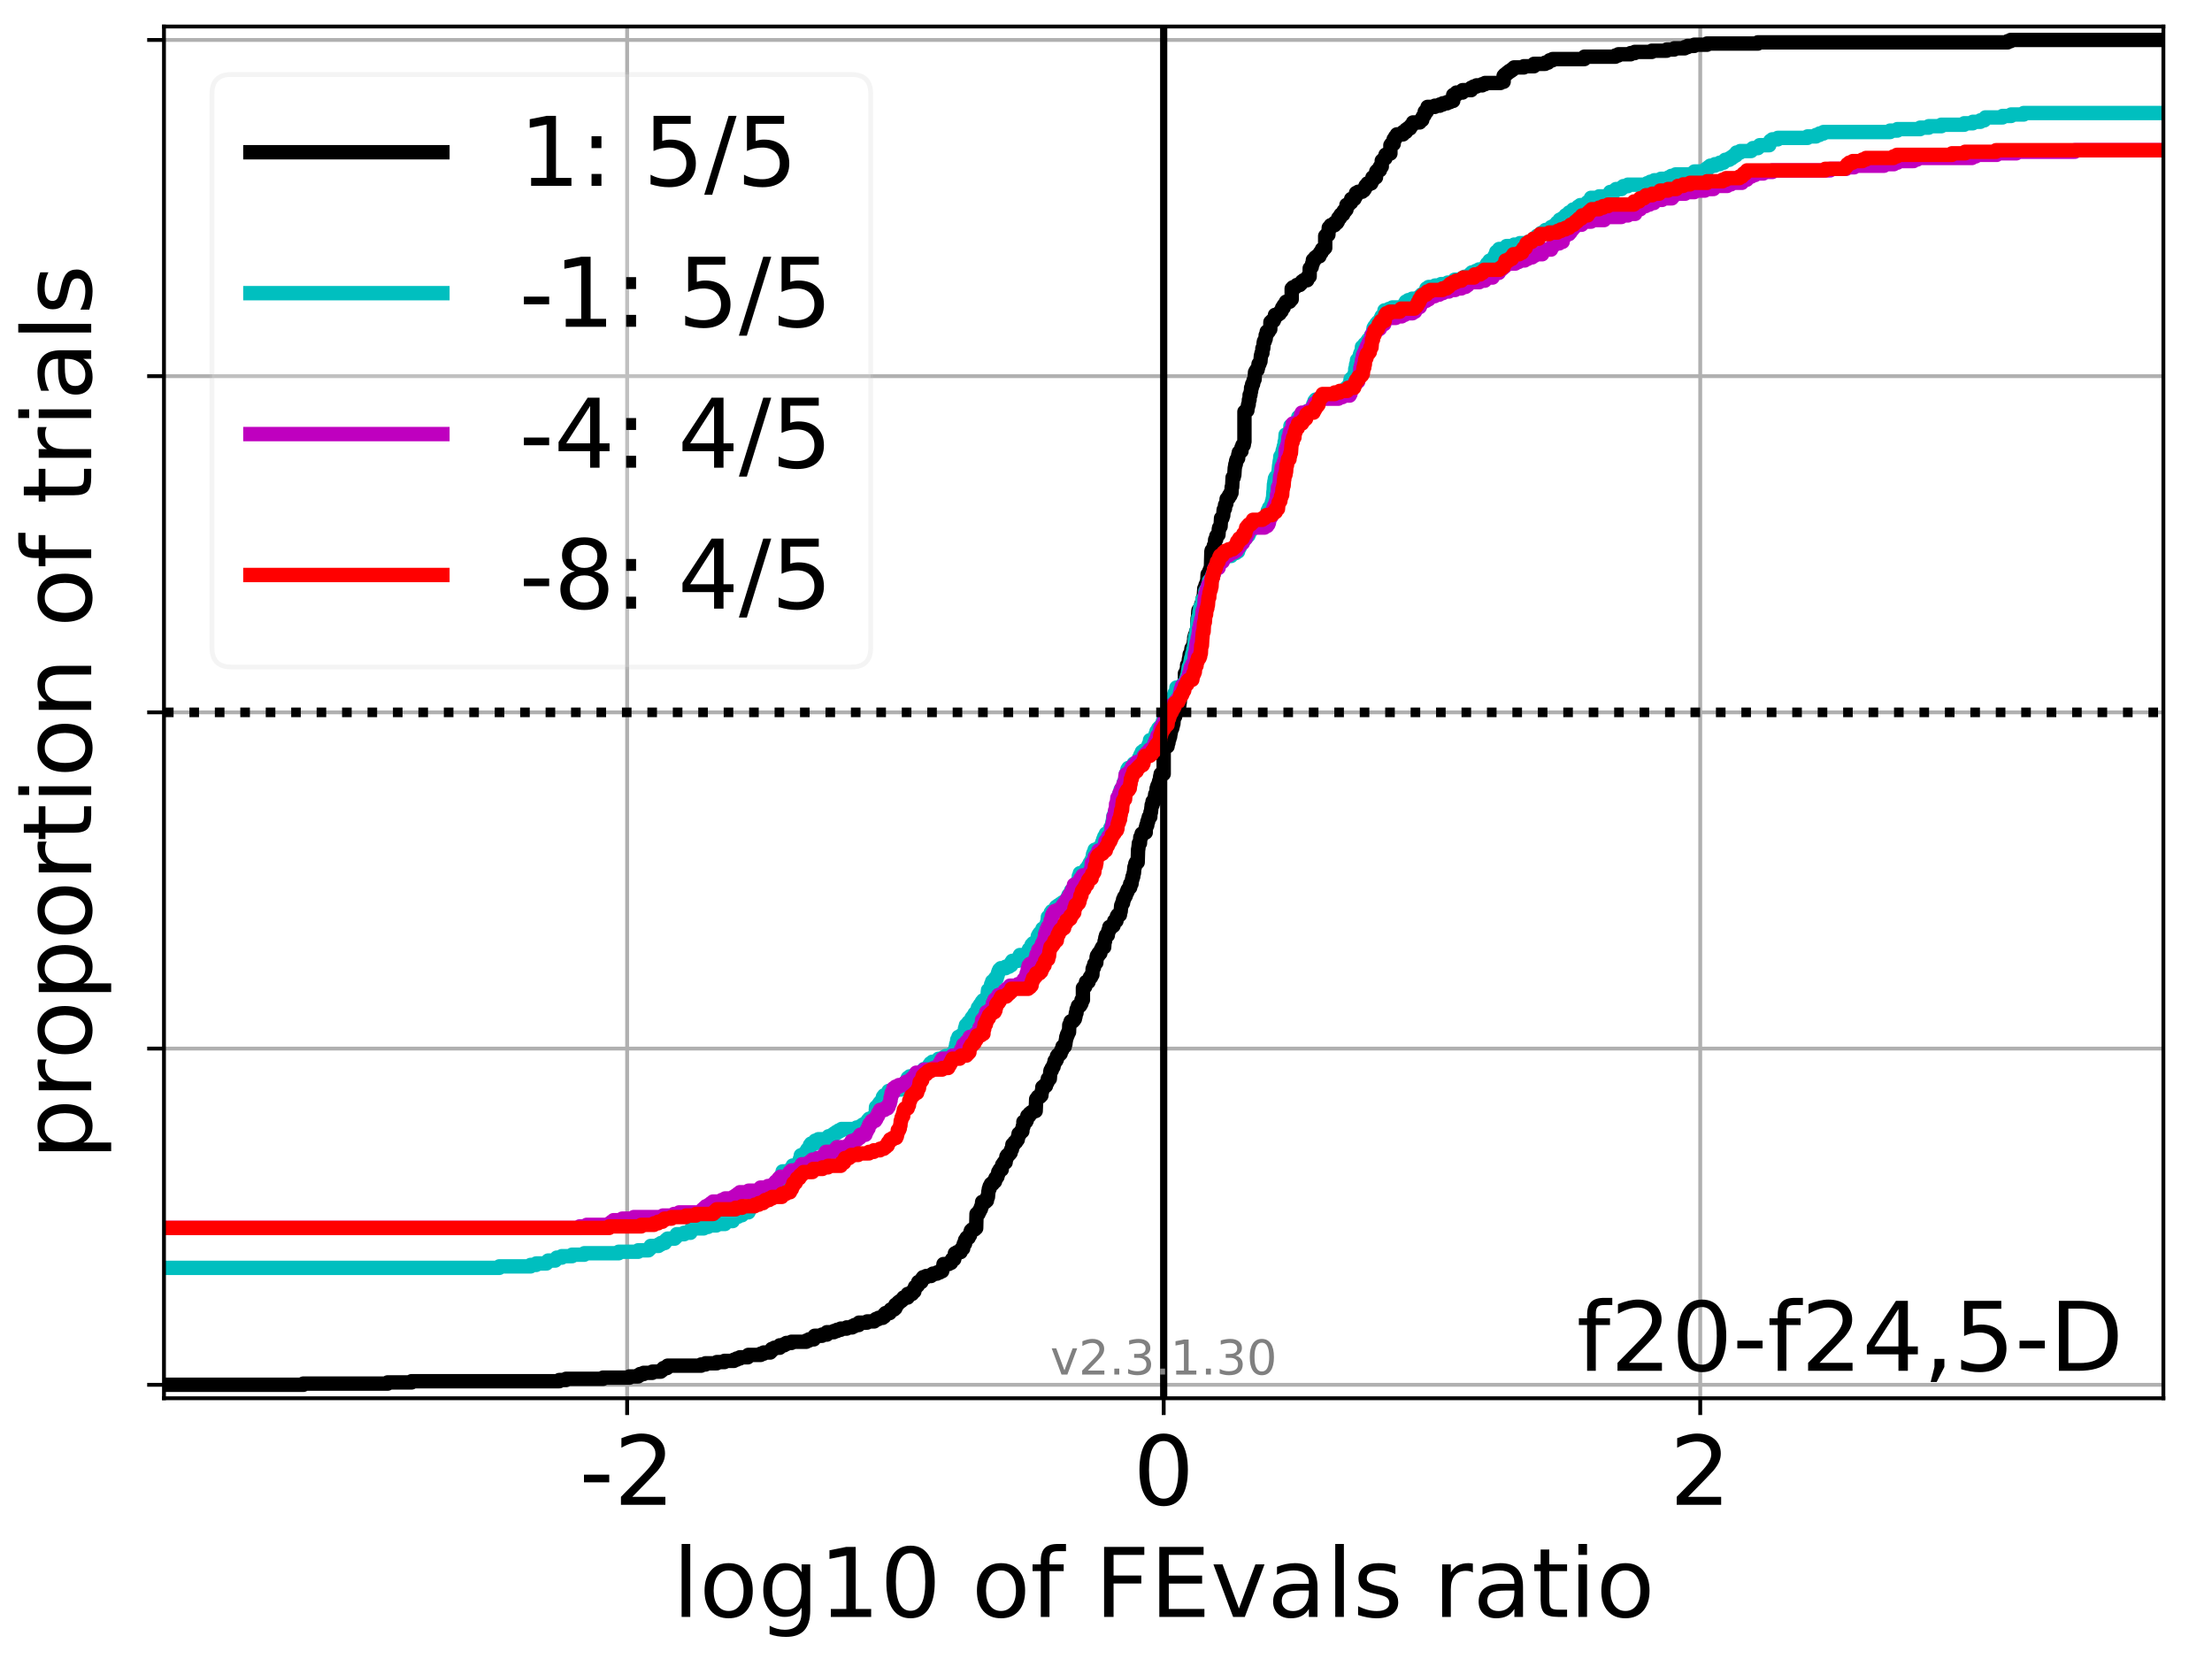 <?xml version="1.0" encoding="utf-8" standalone="no"?>
<!DOCTYPE svg PUBLIC "-//W3C//DTD SVG 1.1//EN"
  "http://www.w3.org/Graphics/SVG/1.1/DTD/svg11.dtd">
<!-- Created with matplotlib (https://matplotlib.org/) -->
<svg height="345.6pt" version="1.1" viewBox="0 0 460.8 345.6" width="460.8pt" xmlns="http://www.w3.org/2000/svg" xmlns:xlink="http://www.w3.org/1999/xlink">
 <defs>
  <style type="text/css">
*{stroke-linecap:butt;stroke-linejoin:round;}
  </style>
 </defs>
 <g id="figure_1">
  <g id="patch_1">
   <path d="M 0 345.6 
L 460.8 345.6 
L 460.8 0 
L 0 0 
z
" style="fill:#ffffff;"/>
  </g>
  <g id="axes_1">
   <g id="patch_2">
    <path d="M 34.16 291.28 
L 450.672 291.28 
L 450.672 5.52 
L 34.16 5.52 
z
" style="fill:#ffffff;"/>
   </g>
   <g id="matplotlib.axis_1">
    <g id="xtick_1">
     <g id="line2d_1">
      <path clip-path="url(#p488c7a15fa)" d="M 130.643 291.28 
L 130.643 5.52 
" style="fill:none;stroke:#b0b0b0;stroke-linecap:square;stroke-width:0.8;"/>
     </g>
     <g id="line2d_2">
      <defs>
       <path d="M 0 0 
L 0 3.5 
" id="med7368182d" style="stroke:#000000;stroke-width:0.8;"/>
      </defs>
      <g>
       <use style="stroke:#000000;stroke-width:0.8;" x="130.643" xlink:href="#med7368182d" y="291.28"/>
      </g>
     </g>
     <g id="text_1">
      <!-- -2 -->
      <defs>
       <path d="M 4.891 31.391 
L 31.203 31.391 
L 31.203 23.391 
L 4.891 23.391 
z
" id="DejaVuSans-45"/>
       <path d="M 19.188 8.297 
L 53.609 8.297 
L 53.609 0 
L 7.328 0 
L 7.328 8.297 
Q 12.938 14.109 22.625 23.891 
Q 32.328 33.688 34.812 36.531 
Q 39.547 41.844 41.422 45.531 
Q 43.312 49.219 43.312 52.781 
Q 43.312 58.594 39.234 62.25 
Q 35.156 65.922 28.609 65.922 
Q 23.969 65.922 18.812 64.312 
Q 13.672 62.703 7.812 59.422 
L 7.812 69.391 
Q 13.766 71.781 18.938 73 
Q 24.125 74.219 28.422 74.219 
Q 39.75 74.219 46.484 68.547 
Q 53.219 62.891 53.219 53.422 
Q 53.219 48.922 51.531 44.891 
Q 49.859 40.875 45.406 35.406 
Q 44.188 33.984 37.641 27.219 
Q 31.109 20.453 19.188 8.297 
z
" id="DejaVuSans-50"/>
      </defs>
      <g transform="translate(120.673 313.477)scale(0.2 -0.2)">
       <use xlink:href="#DejaVuSans-45"/>
       <use x="36.084" xlink:href="#DejaVuSans-50"/>
      </g>
     </g>
    </g>
    <g id="xtick_2">
     <g id="line2d_3">
      <path clip-path="url(#p488c7a15fa)" d="M 242.416 291.28 
L 242.416 5.52 
" style="fill:none;stroke:#b0b0b0;stroke-linecap:square;stroke-width:0.8;"/>
     </g>
     <g id="line2d_4">
      <g>
       <use style="stroke:#000000;stroke-width:0.8;" x="242.416" xlink:href="#med7368182d" y="291.28"/>
      </g>
     </g>
     <g id="text_2">
      <!-- 0 -->
      <defs>
       <path d="M 31.781 66.406 
Q 24.172 66.406 20.328 58.906 
Q 16.5 51.422 16.5 36.375 
Q 16.5 21.391 20.328 13.891 
Q 24.172 6.391 31.781 6.391 
Q 39.453 6.391 43.281 13.891 
Q 47.125 21.391 47.125 36.375 
Q 47.125 51.422 43.281 58.906 
Q 39.453 66.406 31.781 66.406 
z
M 31.781 74.219 
Q 44.047 74.219 50.516 64.516 
Q 56.984 54.828 56.984 36.375 
Q 56.984 17.969 50.516 8.266 
Q 44.047 -1.422 31.781 -1.422 
Q 19.531 -1.422 13.062 8.266 
Q 6.594 17.969 6.594 36.375 
Q 6.594 54.828 13.062 64.516 
Q 19.531 74.219 31.781 74.219 
z
" id="DejaVuSans-48"/>
      </defs>
      <g transform="translate(236.054 313.477)scale(0.2 -0.2)">
       <use xlink:href="#DejaVuSans-48"/>
      </g>
     </g>
    </g>
    <g id="xtick_3">
     <g id="line2d_5">
      <path clip-path="url(#p488c7a15fa)" d="M 354.189 291.28 
L 354.189 5.52 
" style="fill:none;stroke:#b0b0b0;stroke-linecap:square;stroke-width:0.8;"/>
     </g>
     <g id="line2d_6">
      <g>
       <use style="stroke:#000000;stroke-width:0.8;" x="354.189" xlink:href="#med7368182d" y="291.28"/>
      </g>
     </g>
     <g id="text_3">
      <!-- 2 -->
      <g transform="translate(347.826 313.477)scale(0.2 -0.2)">
       <use xlink:href="#DejaVuSans-50"/>
      </g>
     </g>
    </g>
    <g id="text_4">
     <!-- log10 of FEvals ratio -->
     <defs>
      <path d="M 9.422 75.984 
L 18.406 75.984 
L 18.406 0 
L 9.422 0 
z
" id="DejaVuSans-108"/>
      <path d="M 30.609 48.391 
Q 23.391 48.391 19.188 42.75 
Q 14.984 37.109 14.984 27.297 
Q 14.984 17.484 19.156 11.844 
Q 23.344 6.203 30.609 6.203 
Q 37.797 6.203 41.984 11.859 
Q 46.188 17.531 46.188 27.297 
Q 46.188 37.016 41.984 42.703 
Q 37.797 48.391 30.609 48.391 
z
M 30.609 56 
Q 42.328 56 49.016 48.375 
Q 55.719 40.766 55.719 27.297 
Q 55.719 13.875 49.016 6.219 
Q 42.328 -1.422 30.609 -1.422 
Q 18.844 -1.422 12.172 6.219 
Q 5.516 13.875 5.516 27.297 
Q 5.516 40.766 12.172 48.375 
Q 18.844 56 30.609 56 
z
" id="DejaVuSans-111"/>
      <path d="M 45.406 27.984 
Q 45.406 37.75 41.375 43.109 
Q 37.359 48.484 30.078 48.484 
Q 22.859 48.484 18.828 43.109 
Q 14.797 37.75 14.797 27.984 
Q 14.797 18.266 18.828 12.891 
Q 22.859 7.516 30.078 7.516 
Q 37.359 7.516 41.375 12.891 
Q 45.406 18.266 45.406 27.984 
z
M 54.391 6.781 
Q 54.391 -7.172 48.188 -13.984 
Q 42 -20.797 29.203 -20.797 
Q 24.469 -20.797 20.266 -20.094 
Q 16.062 -19.391 12.109 -17.922 
L 12.109 -9.188 
Q 16.062 -11.328 19.922 -12.344 
Q 23.781 -13.375 27.781 -13.375 
Q 36.625 -13.375 41.016 -8.766 
Q 45.406 -4.156 45.406 5.172 
L 45.406 9.625 
Q 42.625 4.781 38.281 2.391 
Q 33.938 0 27.875 0 
Q 17.828 0 11.672 7.656 
Q 5.516 15.328 5.516 27.984 
Q 5.516 40.672 11.672 48.328 
Q 17.828 56 27.875 56 
Q 33.938 56 38.281 53.609 
Q 42.625 51.219 45.406 46.391 
L 45.406 54.688 
L 54.391 54.688 
z
" id="DejaVuSans-103"/>
      <path d="M 12.406 8.297 
L 28.516 8.297 
L 28.516 63.922 
L 10.984 60.406 
L 10.984 69.391 
L 28.422 72.906 
L 38.281 72.906 
L 38.281 8.297 
L 54.391 8.297 
L 54.391 0 
L 12.406 0 
z
" id="DejaVuSans-49"/>
      <path id="DejaVuSans-32"/>
      <path d="M 37.109 75.984 
L 37.109 68.5 
L 28.516 68.5 
Q 23.688 68.5 21.797 66.547 
Q 19.922 64.594 19.922 59.516 
L 19.922 54.688 
L 34.719 54.688 
L 34.719 47.703 
L 19.922 47.703 
L 19.922 0 
L 10.891 0 
L 10.891 47.703 
L 2.297 47.703 
L 2.297 54.688 
L 10.891 54.688 
L 10.891 58.5 
Q 10.891 67.625 15.141 71.797 
Q 19.391 75.984 28.609 75.984 
z
" id="DejaVuSans-102"/>
      <path d="M 9.812 72.906 
L 51.703 72.906 
L 51.703 64.594 
L 19.672 64.594 
L 19.672 43.109 
L 48.578 43.109 
L 48.578 34.812 
L 19.672 34.812 
L 19.672 0 
L 9.812 0 
z
" id="DejaVuSans-70"/>
      <path d="M 9.812 72.906 
L 55.906 72.906 
L 55.906 64.594 
L 19.672 64.594 
L 19.672 43.016 
L 54.391 43.016 
L 54.391 34.719 
L 19.672 34.719 
L 19.672 8.297 
L 56.781 8.297 
L 56.781 0 
L 9.812 0 
z
" id="DejaVuSans-69"/>
      <path d="M 2.984 54.688 
L 12.5 54.688 
L 29.594 8.797 
L 46.688 54.688 
L 56.203 54.688 
L 35.688 0 
L 23.484 0 
z
" id="DejaVuSans-118"/>
      <path d="M 34.281 27.484 
Q 23.391 27.484 19.188 25 
Q 14.984 22.516 14.984 16.5 
Q 14.984 11.719 18.141 8.906 
Q 21.297 6.109 26.703 6.109 
Q 34.188 6.109 38.703 11.406 
Q 43.219 16.703 43.219 25.484 
L 43.219 27.484 
z
M 52.203 31.203 
L 52.203 0 
L 43.219 0 
L 43.219 8.297 
Q 40.141 3.328 35.547 0.953 
Q 30.953 -1.422 24.312 -1.422 
Q 15.922 -1.422 10.953 3.297 
Q 6 8.016 6 15.922 
Q 6 25.141 12.172 29.828 
Q 18.359 34.516 30.609 34.516 
L 43.219 34.516 
L 43.219 35.406 
Q 43.219 41.609 39.141 45 
Q 35.062 48.391 27.688 48.391 
Q 23 48.391 18.547 47.266 
Q 14.109 46.141 10.016 43.891 
L 10.016 52.203 
Q 14.938 54.109 19.578 55.047 
Q 24.219 56 28.609 56 
Q 40.484 56 46.344 49.844 
Q 52.203 43.703 52.203 31.203 
z
" id="DejaVuSans-97"/>
      <path d="M 44.281 53.078 
L 44.281 44.578 
Q 40.484 46.531 36.375 47.5 
Q 32.281 48.484 27.875 48.484 
Q 21.188 48.484 17.844 46.438 
Q 14.5 44.391 14.5 40.281 
Q 14.5 37.156 16.891 35.375 
Q 19.281 33.594 26.516 31.984 
L 29.594 31.297 
Q 39.156 29.25 43.188 25.516 
Q 47.219 21.781 47.219 15.094 
Q 47.219 7.469 41.188 3.016 
Q 35.156 -1.422 24.609 -1.422 
Q 20.219 -1.422 15.453 -0.562 
Q 10.688 0.297 5.422 2 
L 5.422 11.281 
Q 10.406 8.688 15.234 7.391 
Q 20.062 6.109 24.812 6.109 
Q 31.156 6.109 34.562 8.281 
Q 37.984 10.453 37.984 14.406 
Q 37.984 18.062 35.516 20.016 
Q 33.062 21.969 24.703 23.781 
L 21.578 24.516 
Q 13.234 26.266 9.516 29.906 
Q 5.812 33.547 5.812 39.891 
Q 5.812 47.609 11.281 51.797 
Q 16.75 56 26.812 56 
Q 31.781 56 36.172 55.266 
Q 40.578 54.547 44.281 53.078 
z
" id="DejaVuSans-115"/>
      <path d="M 41.109 46.297 
Q 39.594 47.172 37.812 47.578 
Q 36.031 48 33.891 48 
Q 26.266 48 22.188 43.047 
Q 18.109 38.094 18.109 28.812 
L 18.109 0 
L 9.078 0 
L 9.078 54.688 
L 18.109 54.688 
L 18.109 46.188 
Q 20.953 51.172 25.484 53.578 
Q 30.031 56 36.531 56 
Q 37.453 56 38.578 55.875 
Q 39.703 55.766 41.062 55.516 
z
" id="DejaVuSans-114"/>
      <path d="M 18.312 70.219 
L 18.312 54.688 
L 36.812 54.688 
L 36.812 47.703 
L 18.312 47.703 
L 18.312 18.016 
Q 18.312 11.328 20.141 9.422 
Q 21.969 7.516 27.594 7.516 
L 36.812 7.516 
L 36.812 0 
L 27.594 0 
Q 17.188 0 13.234 3.875 
Q 9.281 7.766 9.281 18.016 
L 9.281 47.703 
L 2.688 47.703 
L 2.688 54.688 
L 9.281 54.688 
L 9.281 70.219 
z
" id="DejaVuSans-116"/>
      <path d="M 9.422 54.688 
L 18.406 54.688 
L 18.406 0 
L 9.422 0 
z
M 9.422 75.984 
L 18.406 75.984 
L 18.406 64.594 
L 9.422 64.594 
z
" id="DejaVuSans-105"/>
     </defs>
     <g transform="translate(140.111 336.833)scale(0.2 -0.2)">
      <use xlink:href="#DejaVuSans-108"/>
      <use x="27.783" xlink:href="#DejaVuSans-111"/>
      <use x="88.965" xlink:href="#DejaVuSans-103"/>
      <use x="152.441" xlink:href="#DejaVuSans-49"/>
      <use x="216.064" xlink:href="#DejaVuSans-48"/>
      <use x="279.688" xlink:href="#DejaVuSans-32"/>
      <use x="311.475" xlink:href="#DejaVuSans-111"/>
      <use x="372.656" xlink:href="#DejaVuSans-102"/>
      <use x="407.861" xlink:href="#DejaVuSans-32"/>
      <use x="439.648" xlink:href="#DejaVuSans-70"/>
      <use x="497.168" xlink:href="#DejaVuSans-69"/>
      <use x="560.352" xlink:href="#DejaVuSans-118"/>
      <use x="619.531" xlink:href="#DejaVuSans-97"/>
      <use x="680.811" xlink:href="#DejaVuSans-108"/>
      <use x="708.594" xlink:href="#DejaVuSans-115"/>
      <use x="760.693" xlink:href="#DejaVuSans-32"/>
      <use x="792.48" xlink:href="#DejaVuSans-114"/>
      <use x="833.594" xlink:href="#DejaVuSans-97"/>
      <use x="894.873" xlink:href="#DejaVuSans-116"/>
      <use x="934.082" xlink:href="#DejaVuSans-105"/>
      <use x="961.865" xlink:href="#DejaVuSans-111"/>
     </g>
    </g>
   </g>
   <g id="matplotlib.axis_2">
    <g id="ytick_1">
     <g id="line2d_7">
      <path clip-path="url(#p488c7a15fa)" d="M 34.16 288.478 
L 450.672 288.478 
" style="fill:none;stroke:#b0b0b0;stroke-linecap:square;stroke-width:0.8;"/>
     </g>
     <g id="line2d_8">
      <defs>
       <path d="M 0 0 
L -3.5 0 
" id="md20fe39c1a" style="stroke:#000000;stroke-width:0.8;"/>
      </defs>
      <g>
       <use style="stroke:#000000;stroke-width:0.8;" x="34.16" xlink:href="#md20fe39c1a" y="288.478"/>
      </g>
     </g>
    </g>
    <g id="ytick_2">
     <g id="line2d_9">
      <path clip-path="url(#p488c7a15fa)" d="M 34.16 218.439 
L 450.672 218.439 
" style="fill:none;stroke:#b0b0b0;stroke-linecap:square;stroke-width:0.8;"/>
     </g>
     <g id="line2d_10">
      <g>
       <use style="stroke:#000000;stroke-width:0.8;" x="34.16" xlink:href="#md20fe39c1a" y="218.439"/>
      </g>
     </g>
    </g>
    <g id="ytick_3">
     <g id="line2d_11">
      <path clip-path="url(#p488c7a15fa)" d="M 34.16 148.4 
L 450.672 148.4 
" style="fill:none;stroke:#b0b0b0;stroke-linecap:square;stroke-width:0.8;"/>
     </g>
     <g id="line2d_12">
      <g>
       <use style="stroke:#000000;stroke-width:0.8;" x="34.16" xlink:href="#md20fe39c1a" y="148.4"/>
      </g>
     </g>
    </g>
    <g id="ytick_4">
     <g id="line2d_13">
      <path clip-path="url(#p488c7a15fa)" d="M 34.16 78.361 
L 450.672 78.361 
" style="fill:none;stroke:#b0b0b0;stroke-linecap:square;stroke-width:0.8;"/>
     </g>
     <g id="line2d_14">
      <g>
       <use style="stroke:#000000;stroke-width:0.8;" x="34.16" xlink:href="#md20fe39c1a" y="78.361"/>
      </g>
     </g>
    </g>
    <g id="ytick_5">
     <g id="line2d_15">
      <path clip-path="url(#p488c7a15fa)" d="M 34.16 8.322 
L 450.672 8.322 
" style="fill:none;stroke:#b0b0b0;stroke-linecap:square;stroke-width:0.8;"/>
     </g>
     <g id="line2d_16">
      <g>
       <use style="stroke:#000000;stroke-width:0.8;" x="34.16" xlink:href="#md20fe39c1a" y="8.322"/>
      </g>
     </g>
    </g>
    <g id="text_5">
     <!-- proportion of trials -->
     <defs>
      <path d="M 18.109 8.203 
L 18.109 -20.797 
L 9.078 -20.797 
L 9.078 54.688 
L 18.109 54.688 
L 18.109 46.391 
Q 20.953 51.266 25.266 53.625 
Q 29.594 56 35.594 56 
Q 45.562 56 51.781 48.094 
Q 58.016 40.188 58.016 27.297 
Q 58.016 14.406 51.781 6.484 
Q 45.562 -1.422 35.594 -1.422 
Q 29.594 -1.422 25.266 0.953 
Q 20.953 3.328 18.109 8.203 
z
M 48.688 27.297 
Q 48.688 37.203 44.609 42.844 
Q 40.531 48.484 33.406 48.484 
Q 26.266 48.484 22.188 42.844 
Q 18.109 37.203 18.109 27.297 
Q 18.109 17.391 22.188 11.75 
Q 26.266 6.109 33.406 6.109 
Q 40.531 6.109 44.609 11.75 
Q 48.688 17.391 48.688 27.297 
z
" id="DejaVuSans-112"/>
      <path d="M 54.891 33.016 
L 54.891 0 
L 45.906 0 
L 45.906 32.719 
Q 45.906 40.484 42.875 44.328 
Q 39.844 48.188 33.797 48.188 
Q 26.516 48.188 22.312 43.547 
Q 18.109 38.922 18.109 30.906 
L 18.109 0 
L 9.078 0 
L 9.078 54.688 
L 18.109 54.688 
L 18.109 46.188 
Q 21.344 51.125 25.703 53.562 
Q 30.078 56 35.797 56 
Q 45.219 56 50.047 50.172 
Q 54.891 44.344 54.891 33.016 
z
" id="DejaVuSans-110"/>
     </defs>
     <g transform="translate(19.001 241.628)rotate(-90)scale(0.2 -0.2)">
      <use xlink:href="#DejaVuSans-112"/>
      <use x="63.477" xlink:href="#DejaVuSans-114"/>
      <use x="104.559" xlink:href="#DejaVuSans-111"/>
      <use x="165.74" xlink:href="#DejaVuSans-112"/>
      <use x="229.217" xlink:href="#DejaVuSans-111"/>
      <use x="290.398" xlink:href="#DejaVuSans-114"/>
      <use x="331.512" xlink:href="#DejaVuSans-116"/>
      <use x="370.721" xlink:href="#DejaVuSans-105"/>
      <use x="398.504" xlink:href="#DejaVuSans-111"/>
      <use x="459.686" xlink:href="#DejaVuSans-110"/>
      <use x="523.064" xlink:href="#DejaVuSans-32"/>
      <use x="554.852" xlink:href="#DejaVuSans-111"/>
      <use x="616.033" xlink:href="#DejaVuSans-102"/>
      <use x="651.238" xlink:href="#DejaVuSans-32"/>
      <use x="683.025" xlink:href="#DejaVuSans-116"/>
      <use x="722.234" xlink:href="#DejaVuSans-114"/>
      <use x="763.348" xlink:href="#DejaVuSans-105"/>
      <use x="791.131" xlink:href="#DejaVuSans-97"/>
      <use x="852.41" xlink:href="#DejaVuSans-108"/>
      <use x="880.193" xlink:href="#DejaVuSans-115"/>
     </g>
    </g>
   </g>
   <g id="line2d_17">
    <path clip-path="url(#p488c7a15fa)" d="M 34.16 288.478 
L 63.183 288.478 
L 63.183 288.229 
L 80.756 288.229 
L 80.756 287.98 
L 85.741 287.98 
L 85.741 287.731 
L 116.512 287.731 
L 116.512 287.482 
L 117.908 287.482 
L 117.908 287.233 
L 125.619 287.233 
L 125.619 286.984 
L 131.134 286.984 
L 131.134 286.735 
L 132.932 286.735 
L 132.932 286.486 
L 133.336 286.486 
L 133.336 286.237 
L 134.085 286.237 
L 134.085 285.988 
L 135.893 285.988 
L 135.893 285.739 
L 137.626 285.739 
L 137.626 285.49 
L 137.951 285.49 
L 137.951 285.241 
L 138.206 285.241 
L 138.206 284.992 
L 138.956 284.992 
L 138.956 284.743 
L 139.07 284.743 
L 139.07 284.494 
L 146.053 284.494 
L 146.053 284.245 
L 146.986 284.245 
L 146.986 283.996 
L 149.315 283.996 
L 149.315 283.747 
L 150.909 283.747 
L 150.909 283.498 
L 152.883 283.498 
L 152.883 283.249 
L 153.466 283.249 
L 153.466 283 
L 154.128 283 
L 154.128 282.751 
L 155.779 282.751 
L 155.779 282.502 
L 155.894 282.502 
L 155.894 282.253 
L 158.451 282.253 
L 158.451 282.004 
L 159.069 282.004 
L 159.069 281.755 
L 160.446 281.755 
L 160.446 281.506 
L 160.688 281.506 
L 160.764 281.008 
L 161.313 281.008 
L 161.313 280.759 
L 162.422 280.759 
L 162.422 280.26 
L 163.338 280.26 
L 163.338 280.011 
L 163.81 280.011 
L 163.81 279.762 
L 164.871 279.762 
L 164.871 279.513 
L 167.973 279.513 
L 167.973 279.264 
L 168.522 279.264 
L 168.522 279.015 
L 169.54 279.015 
L 169.54 278.766 
L 169.706 278.766 
L 169.706 278.268 
L 171.237 278.268 
L 171.237 278.019 
L 172.263 278.019 
L 172.263 277.521 
L 173.711 277.521 
L 173.711 277.272 
L 174.375 277.272 
L 174.375 277.023 
L 175.122 277.023 
L 175.122 276.774 
L 176.37 276.774 
L 176.37 276.525 
L 177.511 276.525 
L 177.511 276.276 
L 178.019 276.276 
L 178.019 276.027 
L 178.886 276.027 
L 178.948 275.529 
L 180.633 275.529 
L 180.633 275.28 
L 182.104 275.28 
L 182.104 275.031 
L 182.444 275.031 
L 182.444 274.782 
L 183.004 274.782 
L 183.004 274.533 
L 183.87 274.533 
L 183.87 274.284 
L 184.216 274.284 
L 184.216 273.786 
L 184.463 273.786 
L 184.463 273.537 
L 185.345 273.537 
L 185.345 273.039 
L 185.547 273.039 
L 185.547 272.79 
L 186.261 272.79 
L 186.261 272.541 
L 186.53 272.541 
L 186.53 271.794 
L 186.963 271.794 
L 186.963 271.545 
L 187.113 271.545 
L 187.113 271.295 
L 187.429 271.295 
L 187.429 271.046 
L 187.775 271.046 
L 187.775 270.797 
L 188.06 270.797 
L 188.06 270.548 
L 188.204 270.548 
L 188.204 270.299 
L 189.087 270.299 
L 189.087 269.552 
L 190.003 269.552 
L 190.003 269.054 
L 190.474 269.054 
L 190.531 268.307 
L 190.617 268.307 
L 190.617 268.058 
L 190.955 268.058 
L 190.955 267.809 
L 191.199 267.809 
L 191.284 267.062 
L 191.946 267.062 
L 191.946 266.564 
L 192.098 266.564 
L 192.098 266.315 
L 192.285 266.315 
L 192.285 266.066 
L 192.931 266.066 
L 192.931 265.817 
L 193.943 265.817 
L 193.943 265.568 
L 194.335 265.568 
L 194.335 265.319 
L 195.187 265.319 
L 195.187 265.07 
L 195.771 265.07 
L 195.771 264.821 
L 196.269 264.821 
L 196.371 264.074 
L 196.487 264.074 
L 196.547 263.327 
L 197.616 263.327 
L 197.616 263.078 
L 198.123 263.078 
L 198.183 262.579 
L 198.329 262.579 
L 198.329 262.33 
L 198.78 262.33 
L 198.84 261.832 
L 198.928 261.832 
L 198.928 261.085 
L 199.382 261.085 
L 199.382 260.836 
L 200.112 260.836 
L 200.216 260.338 
L 200.315 260.338 
L 200.315 260.089 
L 200.642 260.089 
L 200.711 259.342 
L 200.776 259.342 
L 200.776 259.093 
L 201.04 259.093 
L 201.04 258.346 
L 201.286 258.346 
L 201.357 257.848 
L 201.792 257.848 
L 201.852 257.35 
L 202.071 257.35 
L 202.169 256.603 
L 202.256 256.603 
L 202.256 256.354 
L 202.509 256.354 
L 202.509 256.105 
L 203.085 256.105 
L 203.085 255.856 
L 203.353 255.856 
L 203.428 252.867 
L 203.843 252.867 
L 203.892 252.369 
L 204.085 252.369 
L 204.176 251.871 
L 204.344 251.871 
L 204.38 251.373 
L 204.511 251.373 
L 204.598 250.377 
L 205.319 250.377 
L 205.319 250.128 
L 205.589 250.128 
L 205.642 249.381 
L 205.801 249.381 
L 205.91 248.136 
L 205.956 248.136 
L 205.997 247.638 
L 206.147 247.638 
L 206.157 247.14 
L 206.299 247.14 
L 206.299 246.891 
L 206.42 246.891 
L 206.42 246.642 
L 206.805 246.642 
L 206.805 246.393 
L 206.955 246.393 
L 206.955 246.144 
L 207.276 246.144 
L 207.377 245.397 
L 207.612 245.397 
L 207.612 245.148 
L 207.778 245.148 
L 207.841 244.649 
L 207.933 244.649 
L 207.955 244.151 
L 208.104 244.151 
L 208.104 243.902 
L 208.239 243.902 
L 208.239 243.653 
L 208.675 243.653 
L 208.769 242.657 
L 208.943 242.657 
L 208.943 242.408 
L 209.109 242.408 
L 209.109 242.159 
L 209.483 242.159 
L 209.565 241.412 
L 209.652 241.412 
L 209.652 240.914 
L 209.804 240.914 
L 209.804 240.665 
L 210.096 240.665 
L 210.096 240.416 
L 210.335 240.416 
L 210.335 240.167 
L 210.53 240.167 
L 210.568 239.669 
L 210.661 239.669 
L 210.661 239.42 
L 210.81 239.42 
L 210.903 238.424 
L 211.224 238.424 
L 211.326 237.926 
L 211.666 237.926 
L 211.666 237.677 
L 211.807 237.677 
L 211.807 237.428 
L 212.01 237.428 
L 212.01 236.93 
L 212.124 236.93 
L 212.184 236.182 
L 212.51 236.182 
L 212.51 235.933 
L 212.649 235.933 
L 212.649 235.684 
L 212.974 235.684 
L 213.052 234.688 
L 213.194 234.688 
L 213.194 233.692 
L 213.755 233.692 
L 213.755 233.443 
L 213.884 233.443 
L 213.979 232.696 
L 214.017 232.696 
L 214.017 232.447 
L 214.439 232.447 
L 214.497 231.949 
L 214.8 231.949 
L 214.8 231.7 
L 215.17 231.7 
L 215.17 231.451 
L 215.751 231.451 
L 215.853 228.961 
L 216.037 228.961 
L 216.037 228.712 
L 216.205 228.712 
L 216.205 228.463 
L 216.703 228.463 
L 216.703 228.214 
L 216.936 228.214 
L 217.042 227.217 
L 217.139 227.217 
L 217.139 226.47 
L 217.429 226.47 
L 217.429 226.221 
L 217.893 226.221 
L 217.993 225.723 
L 218.065 225.723 
L 218.065 225.474 
L 218.213 225.474 
L 218.279 224.727 
L 218.697 224.727 
L 218.796 223.233 
L 218.849 223.233 
L 218.849 222.984 
L 219.104 222.984 
L 219.104 222.486 
L 219.31 222.486 
L 219.31 222.237 
L 219.468 222.237 
L 219.493 221.739 
L 219.595 221.739 
L 219.696 220.992 
L 220.02 220.992 
L 220.02 220.743 
L 220.149 220.743 
L 220.177 219.996 
L 220.351 219.996 
L 220.351 219.747 
L 220.711 219.747 
L 220.711 219.498 
L 220.956 219.498 
L 220.999 219 
L 221.076 219 
L 221.076 218.751 
L 221.277 218.751 
L 221.347 218.003 
L 221.806 218.003 
L 221.851 217.505 
L 221.938 217.505 
L 222.009 216.758 
L 222.05 216.758 
L 222.127 216.011 
L 222.263 216.011 
L 222.287 215.513 
L 222.464 215.513 
L 222.518 215.015 
L 222.698 215.015 
L 222.751 213.521 
L 222.881 213.521 
L 222.966 213.023 
L 223.035 213.023 
L 223.035 212.774 
L 223.519 212.774 
L 223.519 212.525 
L 223.748 212.525 
L 223.748 212.276 
L 223.918 212.276 
L 223.982 211.778 
L 224.041 211.778 
L 224.121 211.031 
L 224.251 211.031 
L 224.28 210.284 
L 224.408 210.284 
L 224.504 209.785 
L 224.558 209.785 
L 224.558 209.536 
L 225.006 209.536 
L 225.006 209.287 
L 225.163 209.287 
L 225.163 209.038 
L 225.291 209.038 
L 225.305 208.291 
L 225.593 208.291 
L 225.593 205.801 
L 225.814 205.801 
L 225.814 205.552 
L 226.064 205.552 
L 226.134 205.054 
L 226.207 205.054 
L 226.238 204.556 
L 226.76 204.556 
L 226.813 204.058 
L 226.941 204.058 
L 227.045 203.56 
L 227.306 203.56 
L 227.366 203.062 
L 227.567 203.062 
L 227.621 201.817 
L 227.704 201.817 
L 227.704 201.568 
L 227.888 201.568 
L 227.953 200.82 
L 228.15 200.82 
L 228.15 200.571 
L 228.38 200.571 
L 228.451 199.326 
L 228.52 199.326 
L 228.52 199.077 
L 228.833 199.077 
L 228.833 198.579 
L 229.222 198.579 
L 229.263 198.081 
L 229.334 198.081 
L 229.334 197.832 
L 229.469 197.832 
L 229.469 197.583 
L 229.589 197.583 
L 229.589 197.334 
L 230.018 197.334 
L 230.105 196.089 
L 230.195 196.089 
L 230.262 195.342 
L 230.333 195.342 
L 230.409 194.844 
L 230.776 194.844 
L 230.841 194.097 
L 230.889 194.097 
L 230.889 193.848 
L 231.062 193.848 
L 231.103 193.101 
L 231.657 193.101 
L 231.657 192.852 
L 231.96 192.852 
L 231.976 192.353 
L 232.109 192.353 
L 232.117 191.855 
L 232.575 191.855 
L 232.662 190.859 
L 232.821 190.859 
L 232.821 190.61 
L 233.293 190.61 
L 233.398 189.863 
L 233.458 189.863 
L 233.566 188.618 
L 233.685 188.618 
L 233.759 188.12 
L 233.95 188.12 
L 233.962 187.373 
L 234.149 187.373 
L 234.179 186.875 
L 234.374 186.875 
L 234.374 186.626 
L 234.518 186.626 
L 234.62 186.128 
L 234.687 186.128 
L 234.687 185.879 
L 234.829 185.879 
L 234.888 185.381 
L 235.045 185.381 
L 235.045 185.132 
L 235.214 185.132 
L 235.214 184.883 
L 235.434 184.883 
L 235.434 184.136 
L 235.711 184.136 
L 235.821 183.139 
L 235.905 183.139 
L 235.924 182.641 
L 236.066 182.641 
L 236.147 181.894 
L 236.218 181.894 
L 236.316 180.649 
L 236.404 180.649 
L 236.515 179.902 
L 236.629 179.902 
L 236.629 179.653 
L 237 179.653 
L 237.085 176.914 
L 237.122 176.914 
L 237.232 175.918 
L 237.242 175.918 
L 237.242 175.669 
L 237.474 175.669 
L 237.545 174.423 
L 237.723 174.423 
L 237.823 173.676 
L 238.252 173.676 
L 238.252 173.427 
L 238.675 173.427 
L 238.675 172.431 
L 238.787 172.431 
L 238.806 171.933 
L 238.992 171.933 
L 239.009 171.186 
L 239.175 171.186 
L 239.175 170.688 
L 239.289 170.688 
L 239.313 170.19 
L 239.625 170.19 
L 239.665 169.194 
L 239.766 169.194 
L 239.859 168.198 
L 239.888 168.198 
L 239.912 167.7 
L 240.082 167.7 
L 240.103 166.953 
L 240.413 166.953 
L 240.434 166.455 
L 240.545 166.455 
L 240.644 165.458 
L 240.878 165.458 
L 240.947 164.213 
L 241.029 164.213 
L 241.104 163.715 
L 241.232 163.715 
L 241.327 163.217 
L 241.464 163.217 
L 241.464 162.719 
L 241.584 162.719 
L 241.687 161.723 
L 241.732 161.723 
L 241.792 161.225 
L 242.416 161.225 
L 242.416 155.995 
L 242.583 155.995 
L 242.583 155.746 
L 242.742 155.746 
L 242.742 155.497 
L 243.22 155.497 
L 243.315 154.75 
L 243.407 154.75 
L 243.46 154.003 
L 243.59 154.003 
L 243.661 153.505 
L 243.746 153.505 
L 243.837 152.758 
L 243.877 152.758 
L 243.982 152.011 
L 244.035 152.011 
L 244.035 151.762 
L 244.182 151.762 
L 244.249 151.264 
L 244.308 151.264 
L 244.321 150.766 
L 244.44 150.766 
L 244.528 149.521 
L 244.624 149.521 
L 244.624 149.272 
L 244.805 149.272 
L 244.886 148.525 
L 244.973 148.525 
L 244.973 148.275 
L 245.111 148.275 
L 245.146 147.528 
L 245.275 147.528 
L 245.313 147.03 
L 245.657 147.03 
L 245.748 146.283 
L 245.769 146.283 
L 245.82 145.038 
L 245.982 145.038 
L 245.982 144.789 
L 246.119 144.789 
L 246.119 144.54 
L 246.269 144.54 
L 246.361 144.042 
L 246.471 144.042 
L 246.532 143.046 
L 246.685 143.046 
L 246.685 142.299 
L 246.841 142.299 
L 246.841 140.307 
L 247.031 140.307 
L 247.128 139.809 
L 247.169 139.809 
L 247.169 139.559 
L 247.287 139.559 
L 247.294 138.563 
L 247.553 138.563 
L 247.664 137.318 
L 247.74 137.318 
L 247.832 136.322 
L 248.011 136.322 
L 248.086 135.824 
L 248.144 135.824 
L 248.203 135.077 
L 248.447 135.077 
L 248.479 134.579 
L 248.628 134.579 
L 248.715 133.583 
L 248.784 133.583 
L 248.784 132.836 
L 248.927 132.836 
L 248.927 132.338 
L 249.077 132.338 
L 249.173 131.591 
L 249.398 131.591 
L 249.484 128.851 
L 249.55 128.851 
L 249.631 127.357 
L 249.679 127.357 
L 249.679 127.108 
L 250.029 127.108 
L 250.089 126.61 
L 250.145 126.61 
L 250.254 125.863 
L 250.466 125.863 
L 250.538 125.116 
L 250.583 125.116 
L 250.583 124.618 
L 250.74 124.618 
L 250.843 123.124 
L 250.87 123.124 
L 250.87 122.626 
L 250.999 122.626 
L 251.073 122.128 
L 251.138 122.128 
L 251.138 121.878 
L 251.316 121.878 
L 251.341 121.38 
L 251.47 121.38 
L 251.573 119.637 
L 251.776 119.637 
L 251.869 119.139 
L 251.956 119.139 
L 251.956 118.89 
L 252.143 118.89 
L 252.152 118.392 
L 252.257 118.392 
L 252.353 114.906 
L 252.409 114.906 
L 252.409 114.657 
L 252.639 114.657 
L 252.728 114.159 
L 252.872 114.159 
L 252.872 113.661 
L 253.053 113.661 
L 253.14 112.415 
L 253.343 112.415 
L 253.386 111.668 
L 253.613 111.668 
L 253.613 111.419 
L 253.824 111.419 
L 253.906 110.174 
L 253.959 110.174 
L 253.959 109.925 
L 254.135 109.925 
L 254.135 109.676 
L 254.269 109.676 
L 254.369 107.933 
L 254.646 107.933 
L 254.739 107.435 
L 254.814 107.435 
L 254.913 106.19 
L 255.068 106.19 
L 255.068 105.941 
L 255.185 105.941 
L 255.199 105.194 
L 255.324 105.194 
L 255.324 104.945 
L 255.467 104.945 
L 255.528 103.948 
L 255.736 103.948 
L 255.736 103.699 
L 255.999 103.699 
L 256.022 103.201 
L 256.312 103.201 
L 256.312 102.703 
L 256.54 102.703 
L 256.584 101.458 
L 256.682 101.458 
L 256.776 99.466 
L 256.997 99.466 
L 257.077 98.968 
L 257.128 98.968 
L 257.221 97.474 
L 257.24 97.474 
L 257.347 96.727 
L 257.434 96.727 
L 257.514 95.98 
L 257.598 95.98 
L 257.598 95.731 
L 257.768 95.731 
L 257.768 95.481 
L 257.927 95.481 
L 257.95 94.734 
L 258.062 94.734 
L 258.071 94.236 
L 258.357 94.236 
L 258.357 93.987 
L 258.625 93.987 
L 258.625 93.24 
L 258.747 93.24 
L 258.817 92.742 
L 259.089 92.742 
L 259.196 91.995 
L 259.239 91.995 
L 259.239 85.769 
L 259.495 85.769 
L 259.495 85.52 
L 259.845 85.52 
L 259.904 84.773 
L 259.978 84.773 
L 260.005 84.275 
L 260.122 84.275 
L 260.173 83.279 
L 260.302 83.279 
L 260.318 82.283 
L 260.484 82.283 
L 260.554 81.536 
L 260.623 81.536 
L 260.627 80.789 
L 260.773 80.789 
L 260.84 80.042 
L 261.038 80.042 
L 261.125 79.295 
L 261.236 79.295 
L 261.236 79.046 
L 261.351 79.046 
L 261.447 77.551 
L 261.567 77.551 
L 261.567 77.302 
L 261.731 77.302 
L 261.731 77.053 
L 261.969 77.053 
L 262.079 76.555 
L 262.098 76.555 
L 262.183 75.808 
L 262.376 75.808 
L 262.48 75.31 
L 262.569 75.31 
L 262.674 74.065 
L 262.735 74.065 
L 262.798 73.567 
L 262.981 73.567 
L 262.981 72.571 
L 263.154 72.571 
L 263.249 71.326 
L 263.311 71.326 
L 263.311 71.077 
L 263.492 71.077 
L 263.55 70.579 
L 263.665 70.579 
L 263.665 69.832 
L 263.833 69.832 
L 263.886 69.084 
L 264.299 69.084 
L 264.399 68.586 
L 264.62 68.586 
L 264.655 67.092 
L 264.91 67.092 
L 264.91 66.843 
L 265.339 66.843 
L 265.339 66.594 
L 265.451 66.594 
L 265.478 66.096 
L 265.607 66.096 
L 265.607 65.598 
L 266.222 65.598 
L 266.222 65.349 
L 266.576 65.349 
L 266.576 65.1 
L 266.722 65.1 
L 266.722 64.851 
L 266.969 64.851 
L 267.045 64.353 
L 267.098 64.353 
L 267.098 64.104 
L 267.406 64.104 
L 267.406 63.606 
L 267.609 63.606 
L 267.609 63.357 
L 267.768 63.357 
L 267.768 63.108 
L 267.896 63.108 
L 267.896 62.859 
L 268.651 62.859 
L 268.651 62.61 
L 268.855 62.61 
L 268.855 62.361 
L 269.081 62.361 
L 269.081 60.119 
L 269.304 60.119 
L 269.304 59.87 
L 269.832 59.87 
L 269.832 59.621 
L 270.145 59.621 
L 270.145 59.372 
L 270.766 59.372 
L 270.766 59.123 
L 271.023 59.123 
L 271.023 58.874 
L 271.216 58.874 
L 271.216 58.625 
L 271.551 58.625 
L 271.551 58.376 
L 272.322 58.376 
L 272.385 57.878 
L 272.434 57.878 
L 272.434 57.629 
L 272.822 57.629 
L 272.84 55.886 
L 273.068 55.886 
L 273.068 55.637 
L 273.252 55.637 
L 273.35 54.89 
L 273.477 54.89 
L 273.506 54.143 
L 273.875 54.143 
L 273.951 53.645 
L 274.264 53.645 
L 274.264 53.396 
L 274.867 53.396 
L 274.954 52.649 
L 275.292 52.649 
L 275.292 52.151 
L 275.404 52.151 
L 275.404 51.902 
L 275.837 51.902 
L 275.837 51.652 
L 276.063 51.652 
L 276.063 49.162 
L 276.287 49.162 
L 276.287 48.913 
L 276.728 48.913 
L 276.81 47.419 
L 277.203 47.419 
L 277.203 46.921 
L 278.006 46.921 
L 278.006 46.423 
L 278.533 46.423 
L 278.533 46.174 
L 278.696 46.174 
L 278.771 45.427 
L 279.145 45.427 
L 279.145 44.929 
L 279.304 44.929 
L 279.304 44.68 
L 279.804 44.68 
L 279.912 43.933 
L 280.288 43.933 
L 280.288 43.684 
L 280.488 43.684 
L 280.488 42.687 
L 280.962 42.687 
L 280.962 42.438 
L 281.111 42.438 
L 281.111 42.189 
L 281.479 42.189 
L 281.479 41.442 
L 282.163 41.442 
L 282.163 40.944 
L 282.431 40.944 
L 282.48 40.197 
L 282.936 40.197 
L 282.936 39.948 
L 283.759 39.948 
L 283.759 39.699 
L 284.105 39.699 
L 284.105 39.45 
L 284.285 39.45 
L 284.366 38.952 
L 284.467 38.952 
L 284.467 38.703 
L 284.815 38.703 
L 284.871 38.205 
L 285.65 38.205 
L 285.754 37.707 
L 285.904 37.707 
L 285.904 36.96 
L 286.641 36.96 
L 286.7 35.715 
L 286.933 35.715 
L 286.933 35.466 
L 287.463 35.466 
L 287.47 34.719 
L 287.847 34.719 
L 287.847 33.473 
L 288.112 33.473 
L 288.112 33.224 
L 288.309 33.224 
L 288.309 32.975 
L 288.612 32.975 
L 288.634 32.228 
L 289.145 32.228 
L 289.145 31.979 
L 289.645 31.979 
L 289.645 30.236 
L 289.812 30.236 
L 289.812 29.987 
L 290.329 29.987 
L 290.329 28.991 
L 290.635 28.991 
L 290.638 28.493 
L 290.994 28.493 
L 290.994 27.995 
L 292.272 27.995 
L 292.272 27.497 
L 292.886 27.497 
L 292.886 26.999 
L 293.236 26.999 
L 293.236 26.75 
L 293.733 26.75 
L 293.809 26.252 
L 294.058 26.252 
L 294.058 26.003 
L 294.283 26.003 
L 294.349 25.505 
L 295.745 25.505 
L 295.745 25.255 
L 295.931 25.255 
L 295.931 25.006 
L 296.279 25.006 
L 296.279 24.508 
L 296.41 24.508 
L 296.41 24.259 
L 296.568 24.259 
L 296.568 24.01 
L 296.753 24.01 
L 296.801 23.263 
L 297.232 23.263 
L 297.312 22.516 
L 297.39 22.516 
L 297.39 22.267 
L 298.902 22.267 
L 298.902 22.018 
L 299.928 22.018 
L 299.928 21.769 
L 300.565 21.769 
L 300.565 21.52 
L 301.444 21.52 
L 301.444 21.271 
L 302.061 21.271 
L 302.061 21.022 
L 302.728 21.022 
L 302.728 19.777 
L 303.393 19.777 
L 303.393 19.279 
L 304.67 19.279 
L 304.67 18.781 
L 306.469 18.781 
L 306.469 18.283 
L 306.959 18.283 
L 306.959 18.034 
L 307.575 18.034 
L 307.575 17.785 
L 308.758 17.785 
L 308.758 17.536 
L 309.374 17.536 
L 309.374 17.287 
L 312.569 17.287 
L 312.569 17.038 
L 313.234 17.038 
L 313.234 15.792 
L 313.451 15.792 
L 313.451 15.543 
L 313.777 15.543 
L 313.777 15.294 
L 314.068 15.294 
L 314.068 15.045 
L 314.393 15.045 
L 314.393 14.796 
L 314.782 14.796 
L 314.782 14.547 
L 315.126 14.547 
L 315.126 14.298 
L 315.398 14.298 
L 315.398 14.049 
L 317.439 14.049 
L 317.439 13.8 
L 319.551 13.8 
L 319.551 13.302 
L 321.878 13.302 
L 321.878 13.053 
L 322.494 13.053 
L 322.494 12.804 
L 322.812 12.804 
L 322.812 12.555 
L 323.428 12.555 
L 323.428 12.306 
L 330.057 12.306 
L 330.057 11.808 
L 336.514 11.808 
L 336.514 11.559 
L 337.13 11.559 
L 337.13 11.31 
L 339.679 11.31 
L 339.679 11.061 
L 340.545 11.061 
L 340.545 10.812 
L 344.104 10.812 
L 344.104 10.563 
L 347.206 10.563 
L 347.206 10.314 
L 348.773 10.314 
L 348.773 10.065 
L 350.948 10.065 
L 350.948 9.816 
L 351.564 9.816 
L 351.564 9.567 
L 352.944 9.567 
L 352.944 9.318 
L 355.603 9.318 
L 355.603 9.069 
L 366.196 9.069 
L 366.196 8.82 
L 418.242 8.82 
L 418.242 8.571 
L 418.858 8.571 
L 418.858 8.322 
L 450.672 8.322 
L 450.672 8.322 
" style="fill:none;stroke:#000000;stroke-linecap:square;stroke-width:3;"/>
   </g>
   <g id="line2d_18">
    <path clip-path="url(#p488c7a15fa)" style="fill:none;stroke:#000000;stroke-linecap:square;stroke-width:3;"/>
   </g>
   <g id="line2d_19">
    <path clip-path="url(#p488c7a15fa)" d="M 34.16 264.117 
L 104.007 264.117 
L 104.007 263.812 
L 110.533 263.812 
L 110.533 263.508 
L 111.695 263.508 
L 111.695 263.203 
L 113.836 263.203 
L 113.836 262.899 
L 114.19 262.899 
L 114.19 262.594 
L 115.672 262.594 
L 115.672 262.29 
L 115.989 262.29 
L 115.989 261.985 
L 117.032 261.985 
L 117.032 261.681 
L 119.173 261.681 
L 119.173 261.376 
L 121.718 261.376 
L 121.718 261.072 
L 128.878 261.072 
L 128.878 260.767 
L 132.942 260.767 
L 132.942 260.463 
L 135.084 260.463 
L 135.084 260.158 
L 135.405 260.158 
L 135.405 259.854 
L 135.556 259.854 
L 135.556 259.549 
L 137.183 259.549 
L 137.183 259.245 
L 137.697 259.245 
L 137.697 258.94 
L 138.493 258.94 
L 138.493 258.636 
L 138.709 258.636 
L 138.709 258.331 
L 139.061 258.331 
L 139.061 258.027 
L 140.543 258.027 
L 140.543 257.722 
L 140.86 257.722 
L 140.86 257.418 
L 140.976 257.418 
L 140.976 257.113 
L 142.521 257.113 
L 142.521 256.809 
L 143.83 256.809 
L 143.894 256.199 
L 144.047 256.199 
L 144.047 255.895 
L 146.589 255.895 
L 146.589 255.59 
L 147.502 255.59 
L 147.502 255.286 
L 149.231 255.286 
L 149.231 254.981 
L 151.008 254.981 
L 151.008 254.677 
L 151.159 254.677 
L 151.159 254.372 
L 152.64 254.372 
L 152.64 254.068 
L 152.767 254.068 
L 152.767 253.763 
L 152.958 253.763 
L 152.958 253.459 
L 153.778 253.459 
L 153.778 253.154 
L 154.565 253.154 
L 154.565 252.85 
L 154.845 252.85 
L 154.845 252.545 
L 155.919 252.545 
L 155.919 252.241 
L 156.065 252.241 
L 156.065 251.936 
L 156.239 251.936 
L 156.239 251.632 
L 156.51 251.632 
L 156.51 251.327 
L 156.872 251.327 
L 156.919 250.718 
L 157.188 250.718 
L 157.188 250.414 
L 157.534 250.414 
L 157.534 250.109 
L 158.38 250.109 
L 158.431 249.5 
L 158.687 249.5 
L 158.687 249.196 
L 159.014 249.196 
L 159.06 248.587 
L 159.293 248.587 
L 159.293 248.282 
L 159.74 248.282 
L 159.74 247.977 
L 159.957 247.977 
L 159.957 247.673 
L 161.045 247.673 
L 161.045 247.368 
L 161.191 247.368 
L 161.243 246.759 
L 161.371 246.759 
L 161.371 246.455 
L 162.354 246.455 
L 162.354 246.15 
L 162.525 246.15 
L 162.591 245.237 
L 162.672 245.237 
L 162.672 244.932 
L 162.95 244.932 
L 163.037 244.019 
L 164.431 244.019 
L 164.431 243.714 
L 164.748 243.714 
L 164.748 243.41 
L 165.028 243.41 
L 165.028 243.105 
L 165.142 243.105 
L 165.142 242.801 
L 166.248 242.801 
L 166.248 242.496 
L 166.509 242.496 
L 166.58 241.583 
L 166.693 241.583 
L 166.693 241.278 
L 166.809 241.278 
L 166.826 240.669 
L 167.729 240.669 
L 167.756 240.06 
L 168.046 240.06 
L 168.046 239.755 
L 168.175 239.755 
L 168.175 239.451 
L 168.492 239.451 
L 168.492 239.146 
L 168.667 239.146 
L 168.718 238.537 
L 168.951 238.537 
L 168.951 238.233 
L 169.795 238.233 
L 169.806 237.624 
L 170.478 237.624 
L 170.478 237.319 
L 172.556 237.319 
L 172.582 236.71 
L 173.338 236.71 
L 173.338 236.406 
L 173.775 236.406 
L 173.775 236.101 
L 174.221 236.101 
L 174.221 235.797 
L 174.724 235.797 
L 174.724 235.492 
L 175.308 235.492 
L 175.308 235.188 
L 178.436 235.188 
L 178.436 234.883 
L 179.267 234.883 
L 179.267 234.579 
L 179.727 234.579 
L 179.727 234.274 
L 180.261 234.274 
L 180.261 233.97 
L 180.576 233.97 
L 180.576 233.665 
L 180.793 233.665 
L 180.793 233.361 
L 181.049 233.361 
L 181.049 233.056 
L 181.728 233.056 
L 181.728 232.752 
L 182.265 232.752 
L 182.361 232.143 
L 182.402 232.143 
L 182.491 230.62 
L 182.939 230.62 
L 183.037 230.011 
L 183.253 230.011 
L 183.253 229.706 
L 183.67 229.706 
L 183.717 229.097 
L 183.887 229.097 
L 183.934 228.488 
L 184.167 228.488 
L 184.167 228.184 
L 185.042 228.184 
L 185.104 227.27 
L 185.977 227.27 
L 185.977 226.966 
L 187.745 226.966 
L 187.811 226.357 
L 188.438 226.357 
L 188.438 226.052 
L 188.568 226.052 
L 188.579 225.443 
L 188.972 225.443 
L 189.072 224.834 
L 189.118 224.834 
L 189.118 224.53 
L 189.504 224.53 
L 189.504 224.225 
L 190.475 224.225 
L 190.475 223.921 
L 192.015 223.921 
L 192.098 223.312 
L 192.298 223.312 
L 192.298 223.007 
L 192.468 223.007 
L 192.468 222.702 
L 193.324 222.702 
L 193.324 222.398 
L 193.541 222.398 
L 193.607 221.789 
L 193.824 221.789 
L 193.824 221.484 
L 194.234 221.484 
L 194.234 221.18 
L 195.424 221.18 
L 195.499 220.571 
L 196.513 220.571 
L 196.513 220.266 
L 197.022 220.266 
L 197.022 219.962 
L 198.071 219.962 
L 198.071 219.657 
L 198.631 219.657 
L 198.725 219.048 
L 198.994 219.048 
L 199.079 218.135 
L 199.155 218.135 
L 199.194 217.526 
L 199.271 217.526 
L 199.381 216.917 
L 199.402 216.917 
L 199.402 216.612 
L 199.597 216.612 
L 199.664 216.003 
L 200.18 216.003 
L 200.18 215.699 
L 200.637 215.699 
L 200.637 215.394 
L 200.805 215.394 
L 200.805 215.09 
L 200.954 215.09 
L 201.037 214.176 
L 201.127 214.176 
L 201.212 213.567 
L 201.712 213.567 
L 201.732 212.958 
L 202.359 212.958 
L 202.412 212.044 
L 202.651 212.044 
L 202.651 211.74 
L 202.938 211.74 
L 203.039 211.131 
L 203.326 211.131 
L 203.326 210.826 
L 203.588 210.826 
L 203.655 210.217 
L 203.721 210.217 
L 203.721 209.913 
L 203.968 209.913 
L 203.968 209.608 
L 204.132 209.608 
L 204.132 209.304 
L 204.449 209.304 
L 204.531 208.695 
L 204.782 208.695 
L 204.782 208.39 
L 205.415 208.39 
L 205.506 207.781 
L 205.705 207.781 
L 205.787 206.563 
L 205.828 206.563 
L 205.828 206.258 
L 206.269 206.258 
L 206.335 205.649 
L 206.421 205.649 
L 206.467 205.04 
L 206.683 205.04 
L 206.696 204.431 
L 207.059 204.431 
L 207.059 204.127 
L 207.276 204.127 
L 207.276 203.822 
L 207.639 203.822 
L 207.71 203.213 
L 207.822 203.213 
L 207.922 202.604 
L 208.029 202.604 
L 208.029 202.3 
L 208.178 202.3 
L 208.178 201.995 
L 208.495 201.995 
L 208.495 201.691 
L 209.497 201.691 
L 209.497 201.386 
L 210.178 201.386 
L 210.178 201.082 
L 210.654 201.082 
L 210.665 200.473 
L 210.87 200.473 
L 210.87 200.168 
L 212.019 200.168 
L 212.019 199.864 
L 212.277 199.864 
L 212.303 199.255 
L 212.461 199.255 
L 212.461 198.95 
L 213.816 198.95 
L 213.816 198.646 
L 214.138 198.646 
L 214.224 198.036 
L 214.351 198.036 
L 214.351 197.732 
L 214.855 197.732 
L 214.905 196.818 
L 215.177 196.818 
L 215.177 196.514 
L 215.876 196.514 
L 215.949 195.905 
L 216.074 195.905 
L 216.155 195.296 
L 216.199 195.296 
L 216.199 194.991 
L 216.358 194.991 
L 216.358 194.687 
L 216.565 194.687 
L 216.565 194.382 
L 216.988 194.382 
L 217.056 193.773 
L 217.163 193.773 
L 217.163 193.469 
L 217.583 193.469 
L 217.583 193.164 
L 217.88 193.164 
L 217.88 192.86 
L 218.009 192.86 
L 218.076 192.251 
L 218.174 192.251 
L 218.27 191.337 
L 218.291 191.337 
L 218.291 191.033 
L 218.781 191.033 
L 218.889 190.119 
L 219.105 190.119 
L 219.105 189.814 
L 219.724 189.814 
L 219.724 189.51 
L 219.879 189.51 
L 219.879 189.205 
L 219.991 189.205 
L 219.991 188.901 
L 220.442 188.901 
L 220.442 188.596 
L 220.883 188.596 
L 220.883 188.292 
L 221.326 188.292 
L 221.326 187.987 
L 221.81 187.987 
L 221.81 187.683 
L 222.131 187.683 
L 222.131 187.378 
L 222.309 187.378 
L 222.309 187.074 
L 222.492 187.074 
L 222.582 186.465 
L 222.992 186.465 
L 223.055 185.856 
L 223.124 185.856 
L 223.124 185.551 
L 223.483 185.551 
L 223.59 184.942 
L 223.798 184.942 
L 223.798 184.638 
L 224.068 184.638 
L 224.068 184.333 
L 224.271 184.333 
L 224.271 184.029 
L 224.491 184.029 
L 224.557 183.42 
L 224.692 183.42 
L 224.738 182.506 
L 224.905 182.506 
L 224.951 181.897 
L 225.755 181.897 
L 225.755 181.592 
L 226.146 181.592 
L 226.251 180.983 
L 226.595 180.983 
L 226.695 180.374 
L 226.952 180.374 
L 227.018 179.765 
L 227.364 179.765 
L 227.366 179.156 
L 227.586 179.156 
L 227.651 178.243 
L 227.698 178.243 
L 227.698 177.938 
L 227.812 177.938 
L 227.812 177.634 
L 228.008 177.634 
L 228.038 177.025 
L 228.711 177.025 
L 228.711 176.72 
L 229.345 176.72 
L 229.392 176.111 
L 229.582 176.111 
L 229.592 175.502 
L 229.759 175.502 
L 229.809 174.893 
L 229.935 174.893 
L 229.935 174.589 
L 230.047 174.589 
L 230.047 174.284 
L 230.258 174.284 
L 230.258 173.98 
L 230.369 173.98 
L 230.369 173.675 
L 230.892 173.675 
L 230.892 173.371 
L 231.203 173.371 
L 231.302 172.457 
L 231.508 172.457 
L 231.603 171.848 
L 231.661 171.848 
L 231.729 171.239 
L 231.793 171.239 
L 231.9 170.325 
L 231.931 170.325 
L 231.931 170.021 
L 232.068 170.021 
L 232.068 169.716 
L 232.18 169.716 
L 232.18 169.412 
L 232.341 169.412 
L 232.391 168.803 
L 232.581 168.803 
L 232.581 168.498 
L 232.714 168.498 
L 232.756 167.889 
L 232.832 167.889 
L 232.939 166.976 
L 232.952 166.976 
L 233.048 165.758 
L 233.137 165.758 
L 233.137 165.453 
L 233.362 165.453 
L 233.435 164.539 
L 233.641 164.539 
L 233.641 164.235 
L 233.853 164.235 
L 233.96 163.626 
L 234.041 163.626 
L 234.103 163.017 
L 234.259 163.017 
L 234.259 162.712 
L 234.397 162.712 
L 234.482 161.799 
L 234.524 161.799 
L 234.558 161.19 
L 234.774 161.19 
L 234.863 160.276 
L 235.062 160.276 
L 235.062 159.972 
L 235.829 159.972 
L 235.829 159.667 
L 235.984 159.667 
L 235.984 159.363 
L 236.185 159.363 
L 236.185 159.058 
L 237.197 159.058 
L 237.305 157.84 
L 237.523 157.84 
L 237.588 157.231 
L 237.834 157.231 
L 237.871 156.622 
L 238.255 156.622 
L 238.255 156.317 
L 238.999 156.317 
L 239.105 155.708 
L 239.183 155.708 
L 239.282 155.099 
L 239.475 155.099 
L 239.564 154.186 
L 240.53 154.186 
L 240.615 153.577 
L 240.685 153.577 
L 240.714 152.968 
L 240.886 152.968 
L 240.914 152.359 
L 241.234 152.359 
L 241.277 151.75 
L 241.566 151.75 
L 241.566 151.445 
L 241.912 151.445 
L 241.912 151.141 
L 242.051 151.141 
L 242.051 150.836 
L 242.2 150.836 
L 242.246 150.227 
L 242.726 150.227 
L 242.726 149.923 
L 242.994 149.923 
L 243.072 149.314 
L 243.175 149.314 
L 243.175 149.009 
L 243.296 149.009 
L 243.393 148.095 
L 243.711 148.095 
L 243.809 146.877 
L 243.832 146.877 
L 243.855 146.268 
L 244.261 146.268 
L 244.372 145.659 
L 244.381 145.659 
L 244.418 145.05 
L 244.598 145.05 
L 244.679 144.441 
L 244.989 144.441 
L 245.072 143.223 
L 246.197 143.223 
L 246.292 142.614 
L 246.737 142.614 
L 246.737 142.31 
L 247.011 142.31 
L 247.03 141.701 
L 247.123 141.701 
L 247.123 141.396 
L 247.252 141.396 
L 247.302 140.787 
L 247.421 140.787 
L 247.493 139.873 
L 247.533 139.873 
L 247.625 138.96 
L 247.785 138.96 
L 247.874 138.351 
L 247.912 138.351 
L 248.019 137.742 
L 248.024 137.742 
L 248.131 137.133 
L 248.25 137.133 
L 248.356 136.219 
L 248.532 136.219 
L 248.584 135.306 
L 248.682 135.306 
L 248.781 134.392 
L 248.824 134.392 
L 248.913 133.174 
L 248.994 133.174 
L 248.995 132.565 
L 249.121 132.565 
L 249.197 131.956 
L 249.233 131.956 
L 249.257 131.347 
L 249.364 131.347 
L 249.467 129.824 
L 249.485 129.824 
L 249.592 128.911 
L 249.637 128.911 
L 249.637 128.606 
L 249.782 128.606 
L 249.879 127.388 
L 249.934 127.388 
L 250.034 126.475 
L 250.236 126.475 
L 250.236 126.17 
L 250.368 126.17 
L 250.475 124.952 
L 250.694 124.952 
L 250.694 124.648 
L 250.901 124.648 
L 250.974 124.039 
L 251.04 124.039 
L 251.097 123.125 
L 251.257 123.125 
L 251.257 122.82 
L 251.577 122.82 
L 251.683 121.907 
L 251.771 121.907 
L 251.853 121.298 
L 251.884 121.298 
L 251.884 120.993 
L 252.137 120.993 
L 252.137 120.689 
L 252.503 120.689 
L 252.579 119.775 
L 252.734 119.775 
L 252.734 119.471 
L 252.896 119.471 
L 252.921 118.862 
L 253.021 118.862 
L 253.021 118.557 
L 253.169 118.557 
L 253.169 118.253 
L 253.462 118.253 
L 253.462 117.948 
L 253.61 117.948 
L 253.61 117.644 
L 253.746 117.644 
L 253.746 117.339 
L 254.025 117.339 
L 254.025 117.035 
L 254.309 117.035 
L 254.309 116.73 
L 254.632 116.73 
L 254.71 116.121 
L 255.414 116.121 
L 255.414 115.817 
L 256.469 115.817 
L 256.532 115.208 
L 257.459 115.208 
L 257.459 114.903 
L 257.91 114.903 
L 257.941 114.294 
L 258.133 114.294 
L 258.133 113.989 
L 258.294 113.989 
L 258.34 113.076 
L 258.547 113.076 
L 258.625 112.467 
L 259.07 112.467 
L 259.07 112.162 
L 259.519 112.162 
L 259.519 111.858 
L 259.767 111.858 
L 259.767 111.553 
L 260.082 111.553 
L 260.082 111.249 
L 260.213 111.249 
L 260.274 110.64 
L 260.552 110.64 
L 260.655 110.031 
L 260.869 110.031 
L 260.869 109.726 
L 262.754 109.726 
L 262.854 108.813 
L 263.076 108.813 
L 263.076 108.508 
L 263.612 108.508 
L 263.612 108.204 
L 263.724 108.204 
L 263.769 107.595 
L 263.904 107.595 
L 263.993 106.986 
L 264.016 106.986 
L 264.105 106.376 
L 264.328 106.376 
L 264.378 105.767 
L 264.738 105.767 
L 264.788 105.158 
L 264.957 105.158 
L 264.959 104.549 
L 265.071 104.549 
L 265.115 103.94 
L 265.185 103.94 
L 265.279 102.418 
L 265.316 102.418 
L 265.386 100.895 
L 265.428 100.895 
L 265.477 100.286 
L 265.566 100.286 
L 265.588 99.677 
L 265.736 99.677 
L 265.736 99.373 
L 266.068 99.373 
L 266.068 99.068 
L 266.227 99.068 
L 266.334 98.154 
L 266.36 98.154 
L 266.46 96.936 
L 266.488 96.936 
L 266.598 96.023 
L 266.661 96.023 
L 266.713 95.109 
L 266.889 95.109 
L 266.889 94.805 
L 267.123 94.805 
L 267.197 93.891 
L 267.292 93.891 
L 267.292 93.587 
L 267.415 93.587 
L 267.436 92.978 
L 267.571 92.978 
L 267.614 92.064 
L 267.708 92.064 
L 267.814 90.542 
L 268.326 90.542 
L 268.326 90.237 
L 268.63 90.237 
L 268.69 89.628 
L 268.791 89.628 
L 268.823 88.714 
L 270.035 88.714 
L 270.085 88.105 
L 270.263 88.105 
L 270.306 87.496 
L 270.403 87.496 
L 270.455 86.887 
L 271.146 86.887 
L 271.146 86.583 
L 271.276 86.583 
L 271.276 86.278 
L 272.163 86.278 
L 272.163 85.974 
L 272.277 85.974 
L 272.277 85.669 
L 273.171 85.669 
L 273.182 85.06 
L 273.383 85.06 
L 273.383 84.756 
L 273.571 84.756 
L 273.581 84.147 
L 273.741 84.147 
L 273.829 83.538 
L 274.067 83.538 
L 274.067 83.233 
L 275.256 83.233 
L 275.256 82.929 
L 276.69 82.929 
L 276.69 82.624 
L 277.98 82.624 
L 277.98 82.32 
L 278.661 82.32 
L 278.661 82.015 
L 279.199 82.015 
L 279.199 81.71 
L 279.495 81.71 
L 279.495 81.406 
L 280.421 81.406 
L 280.435 80.797 
L 280.929 80.797 
L 280.979 80.188 
L 281.221 80.188 
L 281.31 79.274 
L 281.36 79.274 
L 281.36 78.97 
L 281.914 78.97 
L 281.927 78.361 
L 282.194 78.361 
L 282.276 77.447 
L 282.308 77.447 
L 282.326 76.838 
L 282.431 76.838 
L 282.499 75.925 
L 282.633 75.925 
L 282.694 75.011 
L 283.016 75.011 
L 283.116 74.402 
L 283.274 74.402 
L 283.315 73.793 
L 283.429 73.793 
L 283.429 73.488 
L 283.606 73.488 
L 283.695 72.575 
L 283.718 72.575 
L 283.718 72.27 
L 284.164 72.27 
L 284.272 71.661 
L 284.662 71.661 
L 284.662 71.357 
L 284.817 71.357 
L 284.817 71.052 
L 285.018 71.052 
L 285.018 70.748 
L 285.492 70.748 
L 285.492 70.443 
L 285.615 70.443 
L 285.641 69.834 
L 285.938 69.834 
L 286.04 68.921 
L 286.057 68.921 
L 286.144 68.312 
L 286.315 68.312 
L 286.315 68.007 
L 286.715 68.007 
L 286.74 67.398 
L 287.005 67.398 
L 287.005 67.094 
L 287.453 67.094 
L 287.453 66.789 
L 287.593 66.789 
L 287.67 66.18 
L 287.813 66.18 
L 287.813 65.876 
L 288.296 65.876 
L 288.393 64.962 
L 288.413 64.962 
L 288.413 64.657 
L 289.328 64.657 
L 289.328 64.353 
L 290.056 64.353 
L 290.056 64.048 
L 292.542 64.048 
L 292.542 63.744 
L 292.668 63.744 
L 292.675 63.135 
L 292.854 63.135 
L 292.854 62.83 
L 293.362 62.83 
L 293.362 62.526 
L 294.183 62.526 
L 294.183 62.221 
L 295.474 62.221 
L 295.474 61.917 
L 295.873 61.917 
L 295.873 61.612 
L 296.17 61.612 
L 296.17 61.308 
L 296.782 61.308 
L 296.782 61.003 
L 297.144 61.003 
L 297.155 60.09 
L 297.602 60.09 
L 297.602 59.785 
L 298.939 59.785 
L 298.939 59.481 
L 300.216 59.481 
L 300.216 59.176 
L 301.561 59.176 
L 301.561 58.872 
L 302.91 58.872 
L 302.91 58.567 
L 303.03 58.567 
L 303.03 58.263 
L 304.519 58.263 
L 304.519 57.958 
L 305.082 57.958 
L 305.082 57.654 
L 306.148 57.654 
L 306.148 57.349 
L 306.291 57.349 
L 306.291 57.045 
L 306.615 57.045 
L 306.615 56.74 
L 307.435 56.74 
L 307.435 56.435 
L 308.075 56.435 
L 308.075 56.131 
L 309.246 56.131 
L 309.246 55.826 
L 309.59 55.826 
L 309.613 55.217 
L 309.786 55.217 
L 309.786 54.913 
L 310.203 54.913 
L 310.288 54.304 
L 311.036 54.304 
L 311.036 53.999 
L 311.199 53.999 
L 311.298 53.39 
L 311.469 53.39 
L 311.469 53.086 
L 311.598 53.086 
L 311.697 52.477 
L 312.215 52.477 
L 312.289 51.868 
L 313.659 51.868 
L 313.659 51.563 
L 313.832 51.563 
L 313.832 51.259 
L 315.424 51.259 
L 315.424 50.954 
L 316.626 50.954 
L 316.626 50.65 
L 318.4 50.65 
L 318.4 50.345 
L 319.277 50.345 
L 319.277 50.041 
L 319.446 50.041 
L 319.446 49.736 
L 320.121 49.736 
L 320.189 49.127 
L 321.037 49.127 
L 321.068 48.518 
L 321.895 48.518 
L 321.956 47.909 
L 322.827 47.909 
L 322.827 47.604 
L 323.115 47.604 
L 323.115 47.3 
L 323.691 47.3 
L 323.691 46.995 
L 324.167 46.995 
L 324.167 46.691 
L 324.334 46.691 
L 324.334 46.386 
L 324.78 46.386 
L 324.78 46.082 
L 324.905 46.082 
L 324.905 45.777 
L 325.45 45.777 
L 325.45 45.473 
L 325.941 45.473 
L 325.941 45.168 
L 326.125 45.168 
L 326.125 44.864 
L 326.571 44.864 
L 326.571 44.559 
L 326.877 44.559 
L 326.877 44.255 
L 327.528 44.255 
L 327.528 43.95 
L 327.697 43.95 
L 327.697 43.646 
L 328.687 43.646 
L 328.748 43.037 
L 329.193 43.037 
L 329.193 42.732 
L 330.654 42.732 
L 330.665 42.123 
L 331.141 42.123 
L 331.141 41.819 
L 331.368 41.819 
L 331.434 41.21 
L 333.127 41.21 
L 333.127 40.905 
L 335.171 40.905 
L 335.271 40.296 
L 335.432 40.296 
L 335.432 39.991 
L 336.258 39.991 
L 336.258 39.687 
L 336.657 39.687 
L 336.657 39.382 
L 337.773 39.382 
L 337.773 39.078 
L 338.172 39.078 
L 338.172 38.773 
L 339.114 38.773 
L 339.114 38.469 
L 343.123 38.469 
L 343.123 38.164 
L 343.798 38.164 
L 343.798 37.86 
L 344.617 37.86 
L 344.617 37.555 
L 345.982 37.555 
L 345.982 37.251 
L 347.591 37.251 
L 347.591 36.946 
L 348.154 36.946 
L 348.154 36.642 
L 349.048 36.642 
L 349.048 36.337 
L 352.59 36.337 
L 352.59 36.033 
L 352.957 36.033 
L 352.957 35.728 
L 355.059 35.728 
L 355.059 35.424 
L 355.458 35.424 
L 355.458 35.119 
L 355.879 35.119 
L 355.879 34.815 
L 356.278 34.815 
L 356.278 34.51 
L 357.242 34.51 
L 357.242 34.206 
L 358.233 34.206 
L 358.233 33.901 
L 359.033 33.901 
L 359.033 33.597 
L 359.383 33.597 
L 359.383 33.292 
L 360.23 33.292 
L 360.23 32.988 
L 360.737 32.988 
L 360.737 32.683 
L 361.157 32.683 
L 361.157 32.379 
L 361.655 32.379 
L 361.745 31.769 
L 362.528 31.769 
L 362.528 31.465 
L 364.783 31.465 
L 364.783 31.16 
L 365.15 31.16 
L 365.15 30.856 
L 366.206 30.856 
L 366.206 30.551 
L 366.573 30.551 
L 366.573 30.247 
L 368.568 30.247 
L 368.568 29.942 
L 368.681 29.942 
L 368.781 29.333 
L 369.196 29.333 
L 369.196 29.029 
L 370.342 29.029 
L 370.342 28.724 
L 376.541 28.724 
L 376.541 28.42 
L 378.315 28.42 
L 378.315 28.115 
L 379.031 28.115 
L 379.031 27.811 
L 379.852 27.811 
L 379.852 27.506 
L 393.74 27.506 
L 393.74 27.202 
L 395.255 27.202 
L 395.255 26.897 
L 399.999 26.897 
L 399.999 26.593 
L 401.789 26.593 
L 401.789 26.288 
L 404.412 26.288 
L 404.412 25.984 
L 409.184 25.984 
L 409.184 25.679 
L 410.974 25.679 
L 410.974 25.375 
L 412.542 25.375 
L 412.542 25.07 
L 413.362 25.07 
L 413.362 24.766 
L 413.597 24.766 
L 413.597 24.461 
L 417.157 24.461 
L 417.157 24.157 
L 418.948 24.157 
L 418.948 23.852 
L 421.57 23.852 
L 421.57 23.547 
L 450.672 23.547 
L 450.672 23.547 
" style="fill:none;stroke:#00bfbf;stroke-linecap:square;stroke-width:3;"/>
   </g>
   <g id="line2d_20">
    <path clip-path="url(#p488c7a15fa)" style="fill:none;stroke:#00bfbf;stroke-linecap:square;stroke-width:3;"/>
   </g>
   <g id="line2d_21">
    <path clip-path="url(#p488c7a15fa)" d="M 34.16 255.804 
L 120.744 255.804 
L 120.744 255.481 
L 122.221 255.481 
L 122.221 255.157 
L 126.945 255.157 
L 126.945 254.834 
L 127.382 254.834 
L 127.382 254.51 
L 127.811 254.51 
L 127.811 254.187 
L 129.616 254.187 
L 129.616 253.863 
L 132.023 253.863 
L 132.023 253.54 
L 138.103 253.54 
L 138.103 253.216 
L 140.397 253.216 
L 140.397 252.893 
L 141.463 252.893 
L 141.463 252.569 
L 146.122 252.569 
L 146.122 252.246 
L 146.338 252.246 
L 146.338 251.922 
L 146.693 251.922 
L 146.693 251.599 
L 147.058 251.599 
L 147.058 251.275 
L 147.663 251.275 
L 147.663 250.952 
L 148.101 250.952 
L 148.101 250.628 
L 148.53 250.628 
L 148.53 250.305 
L 150.335 250.305 
L 150.335 249.981 
L 151.049 249.981 
L 151.049 249.658 
L 152.742 249.658 
L 152.742 249.334 
L 153.258 249.334 
L 153.258 249.011 
L 153.696 249.011 
L 153.696 248.687 
L 154.125 248.687 
L 154.125 248.364 
L 155.93 248.364 
L 155.93 248.04 
L 158.337 248.04 
L 158.421 247.393 
L 159.968 247.393 
L 159.968 247.07 
L 160.988 247.07 
L 160.988 246.746 
L 161.622 246.746 
L 161.625 246.099 
L 162.004 246.099 
L 162.004 245.776 
L 162.22 245.776 
L 162.22 245.452 
L 162.575 245.452 
L 162.575 245.129 
L 164.298 245.129 
L 164.298 244.805 
L 164.451 244.805 
L 164.514 244.158 
L 164.87 244.158 
L 164.87 243.834 
L 166.169 243.834 
L 166.169 243.511 
L 166.606 243.511 
L 166.606 243.187 
L 166.931 243.187 
L 167.036 242.54 
L 168.391 242.54 
L 168.391 242.217 
L 168.84 242.217 
L 168.84 241.893 
L 169.226 241.893 
L 169.226 241.57 
L 170.329 241.57 
L 170.329 241.246 
L 171.247 241.246 
L 171.247 240.923 
L 171.623 240.923 
L 171.623 240.599 
L 171.835 240.599 
L 171.835 240.276 
L 172.049 240.276 
L 172.049 239.952 
L 173.78 239.952 
L 173.78 239.629 
L 174.077 239.629 
L 174.077 239.305 
L 174.358 239.305 
L 174.358 238.982 
L 176.53 238.982 
L 176.53 238.658 
L 176.968 238.658 
L 176.968 238.335 
L 177.207 238.335 
L 177.207 238.011 
L 177.397 238.011 
L 177.397 237.688 
L 178.25 237.688 
L 178.25 237.364 
L 178.687 237.364 
L 178.687 237.041 
L 179.117 237.041 
L 179.202 236.394 
L 180.277 236.394 
L 180.333 235.747 
L 180.559 235.747 
L 180.559 235.423 
L 180.715 235.423 
L 180.715 235.1 
L 180.922 235.1 
L 180.996 234.453 
L 181.144 234.453 
L 181.144 234.129 
L 181.426 234.129 
L 181.426 233.806 
L 181.608 233.806 
L 181.608 233.482 
L 182.323 233.482 
L 182.323 233.159 
L 182.538 233.159 
L 182.628 232.512 
L 182.894 232.512 
L 182.949 231.865 
L 183.23 231.865 
L 183.328 231.218 
L 184.273 231.218 
L 184.273 230.894 
L 184.889 230.894 
L 184.889 230.571 
L 185.105 230.571 
L 185.206 229.924 
L 185.356 229.924 
L 185.46 229.277 
L 185.523 229.277 
L 185.526 228.63 
L 185.637 228.63 
L 185.742 227.659 
L 186.094 227.659 
L 186.131 226.689 
L 186.567 226.689 
L 186.567 226.365 
L 187.25 226.365 
L 187.25 226.042 
L 188.54 226.042 
L 188.54 225.718 
L 188.662 225.718 
L 188.662 225.395 
L 189.456 225.395 
L 189.456 225.071 
L 189.816 225.071 
L 189.816 224.748 
L 190.45 224.748 
L 190.454 224.101 
L 190.862 224.101 
L 190.869 223.454 
L 192.108 223.454 
L 192.108 223.13 
L 192.524 223.13 
L 192.524 222.807 
L 194.499 222.807 
L 194.499 222.483 
L 195.524 222.483 
L 195.524 222.16 
L 195.736 222.16 
L 195.74 221.513 
L 195.952 221.513 
L 195.952 221.189 
L 196.095 221.189 
L 196.095 220.866 
L 196.307 220.866 
L 196.307 220.542 
L 198.198 220.542 
L 198.198 220.219 
L 198.44 220.219 
L 198.44 219.895 
L 199.993 219.895 
L 200.094 219.248 
L 200.204 219.248 
L 200.235 218.601 
L 200.451 218.601 
L 200.451 218.277 
L 200.652 218.277 
L 200.663 217.63 
L 201.109 217.63 
L 201.109 217.307 
L 201.324 217.307 
L 201.324 216.983 
L 201.68 216.983 
L 201.68 216.66 
L 201.999 216.66 
L 202.013 216.013 
L 203.218 216.013 
L 203.255 215.366 
L 203.852 215.366 
L 203.855 214.719 
L 204.056 214.719 
L 204.056 214.072 
L 204.307 214.072 
L 204.307 213.748 
L 204.422 213.748 
L 204.422 213.425 
L 204.544 213.425 
L 204.592 212.454 
L 204.864 212.454 
L 204.864 212.131 
L 205.106 212.131 
L 205.106 211.807 
L 205.43 211.807 
L 205.462 210.837 
L 206.036 210.837 
L 206.036 210.513 
L 206.356 210.513 
L 206.356 210.19 
L 206.716 210.19 
L 206.751 209.543 
L 206.839 209.543 
L 206.87 208.896 
L 207.038 208.896 
L 207.038 208.572 
L 207.158 208.572 
L 207.158 208.249 
L 207.792 208.249 
L 207.795 207.602 
L 207.99 207.602 
L 207.99 207.278 
L 209.046 207.278 
L 209.107 206.631 
L 209.323 206.631 
L 209.323 206.308 
L 209.679 206.308 
L 209.679 205.984 
L 210.285 205.984 
L 210.389 205.337 
L 212.059 205.337 
L 212.059 205.014 
L 213.004 205.014 
L 213.004 204.69 
L 213.238 204.69 
L 213.243 204.043 
L 213.63 204.043 
L 213.676 203.396 
L 213.853 203.396 
L 213.872 202.749 
L 214.035 202.749 
L 214.105 201.779 
L 214.219 201.779 
L 214.28 201.132 
L 214.522 201.132 
L 214.522 200.808 
L 215.452 200.808 
L 215.514 200.161 
L 215.636 200.161 
L 215.636 199.838 
L 215.756 199.838 
L 215.756 199.514 
L 215.903 199.514 
L 215.91 198.867 
L 216.221 198.867 
L 216.295 197.897 
L 216.589 197.897 
L 216.589 197.573 
L 217.027 197.573 
L 217.067 196.603 
L 217.247 196.603 
L 217.247 196.279 
L 217.456 196.279 
L 217.52 195.632 
L 217.656 195.632 
L 217.701 194.661 
L 217.793 194.661 
L 217.793 194.338 
L 218.005 194.338 
L 218.016 193.691 
L 218.26 193.691 
L 218.317 193.044 
L 218.697 193.044 
L 218.697 192.72 
L 218.837 192.72 
L 218.862 191.75 
L 219.062 191.75 
L 219.137 190.779 
L 219.261 190.779 
L 219.261 190.456 
L 219.438 190.456 
L 219.438 190.132 
L 219.681 190.132 
L 219.681 189.809 
L 220.433 189.809 
L 220.433 189.485 
L 220.931 189.485 
L 220.931 189.162 
L 221.312 189.162 
L 221.312 188.838 
L 221.431 188.838 
L 221.431 188.515 
L 221.668 188.515 
L 221.668 188.191 
L 222.111 188.191 
L 222.118 187.544 
L 222.332 187.544 
L 222.332 187.221 
L 222.569 187.221 
L 222.569 186.897 
L 222.727 186.897 
L 222.727 186.574 
L 222.887 186.574 
L 222.887 186.25 
L 223.338 186.25 
L 223.378 185.28 
L 223.607 185.28 
L 223.708 184.633 
L 223.733 184.633 
L 223.733 184.309 
L 224.741 184.309 
L 224.741 183.986 
L 224.863 183.986 
L 224.898 183.339 
L 225.085 183.339 
L 225.085 183.015 
L 225.532 183.015 
L 225.535 182.368 
L 227.07 182.368 
L 227.113 181.398 
L 227.307 181.398 
L 227.394 180.427 
L 227.429 180.427 
L 227.437 179.78 
L 227.941 179.78 
L 227.944 179.133 
L 228.063 179.133 
L 228.066 178.486 
L 228.309 178.486 
L 228.309 178.163 
L 228.718 178.163 
L 228.82 177.192 
L 229.636 177.192 
L 229.636 176.869 
L 229.982 176.869 
L 230.052 176.222 
L 230.224 176.222 
L 230.273 175.251 
L 230.758 175.251 
L 230.758 174.928 
L 230.875 174.928 
L 230.883 174.281 
L 231.334 174.281 
L 231.376 173.634 
L 231.509 173.634 
L 231.589 172.34 
L 231.653 172.34 
L 231.749 171.692 
L 231.831 171.692 
L 231.831 171.369 
L 231.954 171.369 
L 231.995 170.075 
L 232.198 170.075 
L 232.303 168.781 
L 232.467 168.781 
L 232.498 167.487 
L 232.644 167.487 
L 232.737 166.516 
L 232.768 166.516 
L 232.768 166.193 
L 233.124 166.193 
L 233.219 165.222 
L 233.537 165.222 
L 233.627 164.252 
L 233.993 164.252 
L 234.039 163.281 
L 234.231 163.281 
L 234.231 162.958 
L 234.358 162.958 
L 234.439 161.664 
L 234.501 161.664 
L 234.501 161.34 
L 234.98 161.34 
L 234.98 161.017 
L 235.422 161.017 
L 235.533 160.37 
L 235.745 160.37 
L 235.834 159.723 
L 236.162 159.723 
L 236.162 159.399 
L 236.761 159.399 
L 236.775 158.752 
L 237.942 158.752 
L 237.942 158.429 
L 238.064 158.429 
L 238.154 157.782 
L 238.276 157.782 
L 238.276 157.458 
L 238.556 157.458 
L 238.556 157.135 
L 238.864 157.135 
L 238.864 156.811 
L 239.311 156.811 
L 239.311 156.488 
L 239.456 156.488 
L 239.456 156.164 
L 240.271 156.164 
L 240.293 155.517 
L 240.4 155.517 
L 240.483 154.87 
L 240.705 154.87 
L 240.751 154.223 
L 241.033 154.223 
L 241.118 153.253 
L 241.511 153.253 
L 241.511 152.929 
L 241.631 152.929 
L 241.742 151.635 
L 242.022 151.635 
L 242.11 150.988 
L 242.42 150.988 
L 242.427 150.341 
L 242.656 150.341 
L 242.659 149.694 
L 243.318 149.694 
L 243.428 149.047 
L 243.527 149.047 
L 243.527 148.724 
L 243.649 148.724 
L 243.649 148.4 
L 243.83 148.4 
L 243.833 147.753 
L 243.952 147.753 
L 243.955 147.106 
L 244.197 147.106 
L 244.197 146.782 
L 244.831 146.782 
L 244.834 146.135 
L 245.358 146.135 
L 245.358 145.488 
L 245.58 145.488 
L 245.58 145.165 
L 245.837 145.165 
L 245.857 144.194 
L 245.995 144.194 
L 246.012 143.547 
L 246.139 143.547 
L 246.228 142.9 
L 246.583 142.9 
L 246.583 142.577 
L 247.095 142.577 
L 247.155 141.93 
L 247.235 141.93 
L 247.235 141.606 
L 247.397 141.606 
L 247.397 141.283 
L 247.63 141.283 
L 247.729 140.312 
L 247.943 140.312 
L 248.005 139.342 
L 248.076 139.342 
L 248.076 139.018 
L 248.28 139.018 
L 248.38 138.371 
L 248.726 138.371 
L 248.826 137.401 
L 248.843 137.401 
L 248.946 136.107 
L 249.059 136.107 
L 249.161 135.136 
L 249.173 135.136 
L 249.248 134.166 
L 249.294 134.166 
L 249.294 133.842 
L 249.471 133.842 
L 249.514 132.872 
L 249.612 132.872 
L 249.709 131.901 
L 249.735 131.901 
L 249.799 130.931 
L 249.93 130.931 
L 250.018 129.96 
L 250.121 129.96 
L 250.199 129.313 
L 250.248 129.313 
L 250.248 128.99 
L 250.412 128.99 
L 250.518 127.372 
L 250.614 127.372 
L 250.614 127.049 
L 250.77 127.049 
L 250.863 126.078 
L 250.937 126.078 
L 250.953 124.784 
L 251.062 124.784 
L 251.094 123.813 
L 251.339 123.813 
L 251.363 122.843 
L 251.526 122.843 
L 251.526 122.519 
L 251.648 122.519 
L 251.683 121.872 
L 252.037 121.872 
L 252.075 121.225 
L 252.193 121.225 
L 252.296 120.578 
L 252.475 120.578 
L 252.475 120.255 
L 252.657 120.255 
L 252.673 119.608 
L 252.843 119.608 
L 252.904 118.637 
L 253.021 118.637 
L 253.021 118.314 
L 253.855 118.314 
L 253.953 117.667 
L 254.078 117.667 
L 254.165 117.02 
L 254.709 117.02 
L 254.709 116.696 
L 254.832 116.696 
L 254.832 116.373 
L 255.044 116.373 
L 255.094 115.726 
L 255.942 115.726 
L 255.942 115.402 
L 256.365 115.402 
L 256.365 115.079 
L 257.116 115.079 
L 257.116 114.755 
L 257.597 114.755 
L 257.661 114.108 
L 258.017 114.108 
L 258.017 113.785 
L 258.242 113.785 
L 258.268 113.138 
L 258.905 113.138 
L 258.958 112.491 
L 259.252 112.491 
L 259.252 112.167 
L 259.537 112.167 
L 259.6 111.52 
L 259.689 111.52 
L 259.689 111.197 
L 259.97 111.197 
L 260.074 110.55 
L 260.162 110.55 
L 260.162 110.226 
L 260.417 110.226 
L 260.417 109.903 
L 263.425 109.903 
L 263.425 109.579 
L 263.982 109.579 
L 263.982 109.256 
L 264.218 109.256 
L 264.218 108.932 
L 264.342 108.932 
L 264.428 107.962 
L 264.655 107.962 
L 264.655 107.638 
L 264.859 107.638 
L 264.859 107.315 
L 264.983 107.315 
L 265.085 106.668 
L 265.095 106.668 
L 265.178 106.021 
L 265.411 106.021 
L 265.434 105.374 
L 265.59 105.374 
L 265.59 105.05 
L 265.752 105.05 
L 265.823 104.403 
L 265.995 104.403 
L 266.036 103.109 
L 266.151 103.109 
L 266.24 101.492 
L 266.441 101.492 
L 266.495 100.845 
L 266.573 100.845 
L 266.672 99.227 
L 266.764 99.227 
L 266.764 98.903 
L 266.89 98.903 
L 266.969 97.609 
L 267.018 97.609 
L 267.018 97.286 
L 267.191 97.286 
L 267.191 96.962 
L 267.424 96.962 
L 267.43 96.315 
L 267.536 96.315 
L 267.536 95.992 
L 267.654 95.992 
L 267.758 95.345 
L 267.775 95.345 
L 267.836 93.727 
L 267.924 93.727 
L 267.924 93.404 
L 268.066 93.404 
L 268.164 92.757 
L 268.281 92.757 
L 268.372 91.786 
L 268.394 91.786 
L 268.416 91.139 
L 268.545 91.139 
L 268.613 90.492 
L 268.664 90.492 
L 268.664 90.169 
L 268.777 90.169 
L 268.777 89.845 
L 269.007 89.845 
L 269.007 89.522 
L 269.267 89.522 
L 269.296 88.228 
L 270.153 88.228 
L 270.153 87.904 
L 270.558 87.904 
L 270.558 87.581 
L 270.789 87.581 
L 270.789 87.257 
L 270.987 87.257 
L 271.058 86.287 
L 271.178 86.287 
L 271.178 85.963 
L 272.415 85.963 
L 272.415 85.64 
L 273.014 85.64 
L 273.014 85.316 
L 273.295 85.316 
L 273.295 84.993 
L 273.527 84.993 
L 273.527 84.669 
L 273.852 84.669 
L 273.852 84.022 
L 274.293 84.022 
L 274.293 83.699 
L 274.762 83.699 
L 274.762 83.052 
L 278.818 83.052 
L 278.818 82.728 
L 279.637 82.728 
L 279.637 82.405 
L 281.155 82.405 
L 281.155 82.081 
L 281.327 82.081 
L 281.357 81.434 
L 281.54 81.434 
L 281.601 80.787 
L 281.729 80.787 
L 281.729 80.464 
L 282.169 80.464 
L 282.176 79.817 
L 282.584 79.817 
L 282.584 79.493 
L 282.931 79.493 
L 282.996 78.523 
L 283.158 78.523 
L 283.259 77.876 
L 283.324 77.876 
L 283.393 76.581 
L 283.501 76.581 
L 283.57 75.934 
L 283.666 75.934 
L 283.729 74.964 
L 283.84 74.964 
L 283.937 73.993 
L 284.073 73.993 
L 284.073 73.67 
L 284.36 73.67 
L 284.375 73.023 
L 284.511 73.023 
L 284.511 72.699 
L 284.772 72.699 
L 284.787 72.052 
L 285.1 72.052 
L 285.116 71.405 
L 285.287 71.405 
L 285.287 71.082 
L 285.568 71.082 
L 285.568 70.758 
L 285.713 70.758 
L 285.729 69.788 
L 286.021 69.788 
L 286.091 69.141 
L 286.293 69.141 
L 286.293 68.817 
L 287.001 68.817 
L 287.001 68.494 
L 287.452 68.494 
L 287.51 67.523 
L 288.362 67.523 
L 288.43 66.553 
L 288.553 66.553 
L 288.553 66.229 
L 290.759 66.229 
L 290.759 65.906 
L 291.999 65.906 
L 291.999 65.582 
L 292.65 65.582 
L 292.65 65.259 
L 294.246 65.259 
L 294.246 64.935 
L 294.778 64.935 
L 294.778 64.612 
L 294.947 64.612 
L 295.011 63.965 
L 295.773 63.965 
L 295.773 63.641 
L 295.927 63.641 
L 296.001 62.671 
L 297.108 62.671 
L 297.108 62.347 
L 297.671 62.347 
L 297.671 62.024 
L 298.017 62.024 
L 298.017 61.7 
L 298.873 61.7 
L 298.873 61.377 
L 299.841 61.377 
L 299.841 61.053 
L 300.606 61.053 
L 300.606 60.73 
L 301.831 60.73 
L 301.831 60.406 
L 303.145 60.406 
L 303.145 60.083 
L 304.441 60.083 
L 304.441 59.759 
L 305.32 59.759 
L 305.32 59.436 
L 305.77 59.436 
L 305.77 59.112 
L 305.975 59.112 
L 305.975 58.789 
L 308.166 58.789 
L 308.166 58.465 
L 309.326 58.465 
L 309.326 58.142 
L 309.527 58.142 
L 309.527 57.818 
L 310.926 57.818 
L 310.996 57.171 
L 311.053 57.171 
L 311.053 56.848 
L 312.223 56.848 
L 312.311 56.201 
L 312.751 56.201 
L 312.751 55.877 
L 313.133 55.877 
L 313.133 55.554 
L 313.517 55.554 
L 313.522 54.907 
L 315.666 54.907 
L 315.666 54.583 
L 316.345 54.583 
L 316.345 54.26 
L 317.617 54.26 
L 317.617 53.936 
L 318.248 53.936 
L 318.248 53.613 
L 319.182 53.613 
L 319.182 53.289 
L 319.696 53.289 
L 319.696 52.966 
L 321.261 52.966 
L 321.367 52.318 
L 321.599 52.318 
L 321.599 51.995 
L 323.113 51.995 
L 323.113 51.671 
L 323.269 51.671 
L 323.269 51.348 
L 323.51 51.348 
L 323.51 51.024 
L 323.878 51.024 
L 323.878 50.701 
L 324.833 50.701 
L 324.833 50.377 
L 325.526 50.377 
L 325.598 49.407 
L 325.919 49.407 
L 325.919 49.083 
L 326.042 49.083 
L 326.042 48.76 
L 326.86 48.76 
L 326.86 48.436 
L 327.142 48.436 
L 327.142 48.113 
L 327.354 48.113 
L 327.354 47.789 
L 327.625 47.789 
L 327.625 47.466 
L 327.907 47.466 
L 327.907 47.142 
L 328.248 47.142 
L 328.248 46.819 
L 329.488 46.819 
L 329.488 46.495 
L 329.798 46.495 
L 329.798 46.172 
L 331.449 46.172 
L 331.449 45.848 
L 334.171 45.848 
L 334.171 45.525 
L 334.298 45.525 
L 334.298 45.201 
L 337.765 45.201 
L 337.765 44.878 
L 339.126 44.878 
L 339.126 44.554 
L 340.634 44.554 
L 340.679 43.907 
L 340.805 43.907 
L 340.805 43.584 
L 341.715 43.584 
L 341.715 43.26 
L 341.93 43.26 
L 341.93 42.937 
L 342.809 42.937 
L 342.809 42.613 
L 343.63 42.613 
L 343.63 42.29 
L 344.532 42.29 
L 344.532 41.966 
L 344.774 41.966 
L 344.774 41.643 
L 346.252 41.643 
L 346.252 41.319 
L 348.28 41.319 
L 348.28 40.996 
L 348.561 40.996 
L 348.561 40.672 
L 348.782 40.672 
L 348.782 40.349 
L 351.049 40.349 
L 351.049 40.025 
L 352.952 40.025 
L 352.952 39.702 
L 355.144 39.702 
L 355.144 39.378 
L 356.955 39.378 
L 357.047 38.731 
L 359.821 38.731 
L 359.821 38.408 
L 360.586 38.408 
L 360.586 38.084 
L 362.88 38.084 
L 362.88 37.761 
L 363.172 37.761 
L 363.172 37.437 
L 363.897 37.437 
L 363.937 36.79 
L 364.842 36.79 
L 364.842 36.467 
L 365.608 36.467 
L 365.608 36.143 
L 367.325 36.143 
L 367.325 35.82 
L 369.227 35.82 
L 369.227 35.496 
L 381.24 35.496 
L 381.24 35.173 
L 384.592 35.173 
L 384.592 34.849 
L 386.262 34.849 
L 386.262 34.526 
L 392.479 34.526 
L 392.479 34.202 
L 394.525 34.202 
L 394.525 33.879 
L 395.29 33.879 
L 395.29 33.555 
L 398.62 33.555 
L 398.62 33.232 
L 399.385 33.232 
L 399.385 32.908 
L 410.801 32.908 
L 410.801 32.585 
L 411.566 32.585 
L 411.566 32.261 
L 415.945 32.261 
L 415.945 31.938 
L 420.04 31.938 
L 420.04 31.614 
L 432.22 31.614 
L 432.22 31.291 
L 450.672 31.291 
L 450.672 31.291 
" style="fill:none;stroke:#bf00bf;stroke-linecap:square;stroke-width:3;"/>
   </g>
   <g id="line2d_22">
    <path clip-path="url(#p488c7a15fa)" style="fill:none;stroke:#bf00bf;stroke-linecap:square;stroke-width:3;"/>
   </g>
   <g id="line2d_23">
    <path clip-path="url(#p488c7a15fa)" d="M 34.16 255.804 
L 126.889 255.804 
L 126.889 255.481 
L 133.575 255.481 
L 133.575 255.157 
L 136.237 255.157 
L 136.237 254.834 
L 137.1 254.834 
L 137.1 254.51 
L 137.989 254.51 
L 137.989 254.187 
L 138.422 254.187 
L 138.422 253.863 
L 139.877 253.863 
L 139.877 253.54 
L 142.901 253.54 
L 142.901 253.216 
L 144.994 253.216 
L 144.994 252.893 
L 148.565 252.893 
L 148.565 252.569 
L 148.943 252.569 
L 148.943 252.246 
L 149.278 252.246 
L 149.278 251.922 
L 153.228 251.922 
L 153.228 251.599 
L 154.56 251.599 
L 154.56 251.275 
L 157.222 251.275 
L 157.222 250.952 
L 158.086 250.952 
L 158.086 250.628 
L 158.974 250.628 
L 158.974 250.305 
L 159.407 250.305 
L 159.407 249.981 
L 160.23 249.981 
L 160.23 249.658 
L 160.863 249.658 
L 160.863 249.334 
L 162.864 249.334 
L 162.891 248.687 
L 163.755 248.687 
L 163.755 248.364 
L 164.577 248.364 
L 164.644 247.717 
L 164.955 247.717 
L 164.955 247.393 
L 165.077 247.393 
L 165.077 247.07 
L 165.248 247.07 
L 165.29 246.423 
L 165.761 246.423 
L 165.761 246.099 
L 165.899 246.099 
L 165.899 245.776 
L 166.023 245.776 
L 166.023 245.452 
L 166.532 245.452 
L 166.532 245.129 
L 166.671 245.129 
L 166.671 244.805 
L 167.049 244.805 
L 167.049 244.482 
L 167.384 244.482 
L 167.384 244.158 
L 169.24 244.158 
L 169.24 243.834 
L 169.4 243.834 
L 169.4 243.511 
L 171.334 243.511 
L 171.334 243.187 
L 172.475 243.187 
L 172.475 242.864 
L 175.137 242.864 
L 175.137 242.54 
L 175.288 242.54 
L 175.288 242.217 
L 175.843 242.217 
L 175.843 241.893 
L 176.001 241.893 
L 176.02 241.246 
L 176.889 241.246 
L 176.889 240.923 
L 177.322 240.923 
L 177.322 240.599 
L 178.777 240.599 
L 178.777 240.276 
L 181.016 240.276 
L 181.016 239.952 
L 182.035 239.952 
L 182.035 239.629 
L 183.312 239.629 
L 183.312 239.305 
L 184.128 239.305 
L 184.128 238.982 
L 184.54 238.982 
L 184.54 238.658 
L 184.918 238.658 
L 184.971 238.011 
L 185.253 238.011 
L 185.253 237.688 
L 185.412 237.688 
L 185.412 237.364 
L 185.973 237.364 
L 185.973 237.041 
L 186.694 237.041 
L 186.694 236.717 
L 186.837 236.717 
L 186.925 236.07 
L 187 236.07 
L 187.025 235.423 
L 187.303 235.423 
L 187.303 235.1 
L 187.438 235.1 
L 187.506 234.453 
L 187.575 234.453 
L 187.638 233.482 
L 187.726 233.482 
L 187.815 232.835 
L 187.953 232.835 
L 187.953 232.512 
L 188.151 232.512 
L 188.158 231.865 
L 188.266 231.865 
L 188.288 231.218 
L 188.497 231.218 
L 188.497 230.894 
L 189.09 230.894 
L 189.09 230.571 
L 189.204 230.571 
L 189.204 230.247 
L 189.355 230.247 
L 189.41 229.277 
L 189.614 229.277 
L 189.687 228.63 
L 189.818 228.63 
L 189.818 228.306 
L 190.219 228.306 
L 190.219 227.983 
L 190.551 227.983 
L 190.551 227.659 
L 191.054 227.659 
L 191.108 227.012 
L 191.274 227.012 
L 191.274 226.689 
L 191.44 226.689 
L 191.54 225.718 
L 191.588 225.718 
L 191.588 225.395 
L 191.872 225.395 
L 191.872 225.071 
L 192.101 225.071 
L 192.147 224.424 
L 192.238 224.424 
L 192.238 224.101 
L 192.567 224.101 
L 192.567 223.777 
L 192.996 223.777 
L 192.996 223.454 
L 193.328 223.454 
L 193.328 223.13 
L 193.903 223.13 
L 193.903 222.807 
L 196.273 222.807 
L 196.273 222.483 
L 197.52 222.483 
L 197.52 222.16 
L 197.696 222.16 
L 197.696 221.836 
L 197.898 221.836 
L 197.898 221.513 
L 198.074 221.513 
L 198.074 221.189 
L 198.233 221.189 
L 198.233 220.866 
L 198.409 220.866 
L 198.409 220.542 
L 199.903 220.542 
L 199.903 220.219 
L 200.214 220.219 
L 200.214 219.895 
L 201.334 219.895 
L 201.334 219.571 
L 201.645 219.571 
L 201.645 219.248 
L 201.943 219.248 
L 201.998 218.277 
L 202.183 218.277 
L 202.183 217.954 
L 202.359 217.954 
L 202.359 217.63 
L 202.693 217.63 
L 202.693 217.307 
L 203.011 217.307 
L 203.07 216.66 
L 203.383 216.66 
L 203.406 216.013 
L 203.567 216.013 
L 203.567 215.689 
L 204.383 215.689 
L 204.383 215.366 
L 204.872 215.366 
L 204.895 214.395 
L 205.033 214.395 
L 205.105 213.425 
L 205.375 213.425 
L 205.421 212.778 
L 205.579 212.778 
L 205.579 212.454 
L 205.723 212.454 
L 205.723 212.131 
L 205.989 212.131 
L 206.013 211.484 
L 206.324 211.484 
L 206.324 211.16 
L 206.672 211.16 
L 206.672 210.837 
L 207.195 210.837 
L 207.195 210.513 
L 207.356 210.513 
L 207.453 209.866 
L 207.515 209.866 
L 207.539 209.219 
L 207.76 209.219 
L 207.76 208.896 
L 208.063 208.896 
L 208.063 208.572 
L 208.272 208.572 
L 208.272 208.249 
L 208.41 208.249 
L 208.41 207.925 
L 208.579 207.925 
L 208.579 207.602 
L 209.632 207.602 
L 209.632 207.278 
L 209.943 207.278 
L 209.943 206.955 
L 210.32 206.955 
L 210.32 206.631 
L 210.656 206.631 
L 210.672 205.984 
L 214.188 205.984 
L 214.188 205.661 
L 214.606 205.661 
L 214.606 205.337 
L 214.888 205.337 
L 214.978 204.367 
L 215.154 204.367 
L 215.201 203.72 
L 215.545 203.72 
L 215.545 203.396 
L 215.832 203.396 
L 215.856 202.749 
L 216.6 202.749 
L 216.6 202.426 
L 216.911 202.426 
L 216.939 201.779 
L 217.187 201.779 
L 217.272 201.132 
L 217.595 201.132 
L 217.703 200.161 
L 217.932 200.161 
L 217.932 199.838 
L 218.355 199.838 
L 218.365 199.191 
L 218.531 199.191 
L 218.617 198.22 
L 218.65 198.22 
L 218.757 197.573 
L 218.828 197.573 
L 218.828 197.25 
L 219.107 197.25 
L 219.107 196.926 
L 219.362 196.926 
L 219.362 196.603 
L 219.578 196.603 
L 219.654 195.955 
L 220.15 195.955 
L 220.258 194.985 
L 220.365 194.985 
L 220.365 194.661 
L 220.558 194.661 
L 220.558 194.338 
L 220.672 194.338 
L 220.672 194.014 
L 220.884 194.014 
L 220.884 193.691 
L 221.229 193.691 
L 221.229 193.367 
L 221.672 193.367 
L 221.758 192.397 
L 222.067 192.397 
L 222.117 191.75 
L 222.55 191.75 
L 222.55 191.426 
L 222.975 191.426 
L 222.978 190.779 
L 223.296 190.779 
L 223.296 190.456 
L 223.528 190.456 
L 223.528 190.132 
L 223.786 190.132 
L 223.829 189.162 
L 224.006 189.162 
L 224.041 188.515 
L 224.42 188.515 
L 224.42 188.191 
L 224.729 188.191 
L 224.729 187.868 
L 224.867 187.868 
L 224.937 187.221 
L 225.024 187.221 
L 225.065 186.574 
L 225.283 186.574 
L 225.385 185.603 
L 225.593 185.603 
L 225.593 185.28 
L 225.872 185.28 
L 225.872 184.956 
L 226.009 184.956 
L 226.009 184.633 
L 226.172 184.633 
L 226.172 184.309 
L 226.481 184.309 
L 226.481 183.986 
L 226.605 183.986 
L 226.684 183.339 
L 226.914 183.339 
L 226.914 183.015 
L 227.4 183.015 
L 227.502 182.045 
L 227.769 182.045 
L 227.769 181.721 
L 227.962 181.721 
L 228.06 180.751 
L 228.099 180.751 
L 228.099 180.427 
L 228.282 180.427 
L 228.369 179.78 
L 228.407 179.78 
L 228.439 178.81 
L 228.542 178.81 
L 228.542 178.486 
L 228.738 178.486 
L 228.738 178.163 
L 229.144 178.163 
L 229.144 177.839 
L 229.673 177.839 
L 229.673 177.516 
L 229.886 177.516 
L 229.886 177.192 
L 230.357 177.192 
L 230.399 176.545 
L 230.536 176.545 
L 230.536 176.222 
L 230.778 176.222 
L 230.778 175.898 
L 230.924 175.898 
L 230.926 175.251 
L 231.308 175.251 
L 231.308 174.928 
L 231.439 174.928 
L 231.439 174.604 
L 231.576 174.604 
L 231.619 173.957 
L 231.932 173.957 
L 231.932 173.634 
L 232.173 173.634 
L 232.173 173.31 
L 232.338 173.31 
L 232.338 172.987 
L 232.663 172.987 
L 232.663 172.663 
L 232.779 172.663 
L 232.829 171.692 
L 232.918 171.692 
L 232.918 171.369 
L 233.09 171.369 
L 233.101 170.722 
L 233.318 170.722 
L 233.412 169.751 
L 233.475 169.751 
L 233.573 168.781 
L 233.744 168.781 
L 233.838 167.487 
L 233.884 167.487 
L 233.919 166.84 
L 234.108 166.84 
L 234.108 166.516 
L 234.368 166.516 
L 234.47 165.222 
L 234.629 165.222 
L 234.629 164.899 
L 234.828 164.899 
L 234.828 164.575 
L 235.151 164.575 
L 235.151 164.252 
L 235.35 164.252 
L 235.454 163.281 
L 235.525 163.281 
L 235.577 162.311 
L 235.748 162.311 
L 235.798 161.664 
L 235.954 161.664 
L 235.954 161.34 
L 236.08 161.34 
L 236.13 160.693 
L 236.78 160.693 
L 236.862 160.046 
L 237.178 160.046 
L 237.178 159.723 
L 237.511 159.723 
L 237.511 159.399 
L 238.044 159.399 
L 238.044 159.076 
L 238.21 159.076 
L 238.22 158.429 
L 238.364 158.429 
L 238.364 158.105 
L 238.518 158.105 
L 238.54 157.458 
L 239.542 157.458 
L 239.542 157.135 
L 239.949 157.135 
L 240.029 156.488 
L 240.477 156.488 
L 240.481 155.841 
L 240.658 155.841 
L 240.658 155.517 
L 240.847 155.517 
L 240.847 155.194 
L 241.127 155.194 
L 241.127 154.87 
L 241.521 154.87 
L 241.541 154.223 
L 241.658 154.223 
L 241.699 153.253 
L 241.857 153.253 
L 241.926 152.606 
L 242.05 152.606 
L 242.05 152.282 
L 242.19 152.282 
L 242.19 151.959 
L 242.439 151.959 
L 242.439 151.635 
L 242.576 151.635 
L 242.576 151.312 
L 242.889 151.312 
L 242.889 150.988 
L 243.217 150.988 
L 243.32 150.018 
L 243.339 150.018 
L 243.339 149.694 
L 243.537 149.694 
L 243.639 149.047 
L 243.745 149.047 
L 243.745 148.724 
L 243.882 148.724 
L 243.882 148.4 
L 244.083 148.4 
L 244.109 147.753 
L 244.414 147.753 
L 244.414 147.429 
L 244.596 147.429 
L 244.628 146.782 
L 244.733 146.782 
L 244.733 146.459 
L 245.299 146.459 
L 245.299 146.135 
L 245.498 146.135 
L 245.498 145.812 
L 245.654 145.812 
L 245.654 145.488 
L 245.773 145.488 
L 245.876 144.841 
L 246.211 144.841 
L 246.211 144.518 
L 246.354 144.518 
L 246.457 143.871 
L 246.694 143.871 
L 246.771 143.224 
L 246.854 143.224 
L 246.854 142.9 
L 247.022 142.9 
L 247.022 142.577 
L 247.327 142.577 
L 247.353 141.93 
L 247.635 141.93 
L 247.635 141.606 
L 248.377 141.606 
L 248.482 140.959 
L 248.523 140.959 
L 248.592 140.312 
L 248.792 140.312 
L 248.792 139.989 
L 248.906 139.989 
L 248.956 139.018 
L 249.081 139.018 
L 249.081 138.695 
L 249.251 138.695 
L 249.354 137.724 
L 249.516 137.724 
L 249.561 137.077 
L 249.887 137.077 
L 249.887 136.754 
L 250.01 136.754 
L 250.062 136.107 
L 250.161 136.107 
L 250.233 134.489 
L 250.38 134.489 
L 250.467 132.872 
L 250.492 132.872 
L 250.552 131.901 
L 250.616 131.901 
L 250.616 131.578 
L 250.734 131.578 
L 250.811 129.96 
L 250.874 129.96 
L 250.874 129.637 
L 250.99 129.637 
L 251.074 128.343 
L 251.13 128.343 
L 251.13 128.019 
L 251.248 128.019 
L 251.3 127.049 
L 251.39 127.049 
L 251.39 126.725 
L 251.504 126.725 
L 251.556 126.078 
L 251.632 126.078 
L 251.722 124.784 
L 251.766 124.784 
L 251.766 124.46 
L 251.909 124.46 
L 251.955 123.49 
L 252.026 123.49 
L 252.129 122.843 
L 252.231 122.843 
L 252.329 122.196 
L 252.381 122.196 
L 252.452 120.578 
L 252.521 120.578 
L 252.521 120.255 
L 252.697 120.255 
L 252.777 119.284 
L 252.829 119.284 
L 252.904 118.637 
L 253.157 118.637 
L 253.157 118.314 
L 253.293 118.314 
L 253.323 117.667 
L 253.477 117.667 
L 253.505 117.02 
L 253.827 117.02 
L 253.827 116.696 
L 253.944 116.696 
L 254.003 116.049 
L 254.16 116.049 
L 254.16 115.726 
L 254.678 115.726 
L 254.678 115.402 
L 254.854 115.402 
L 254.854 115.079 
L 255.215 115.079 
L 255.215 114.755 
L 255.955 114.755 
L 255.955 114.432 
L 256.818 114.432 
L 256.818 114.108 
L 257.19 114.108 
L 257.19 113.785 
L 257.579 113.785 
L 257.579 113.461 
L 257.694 113.461 
L 257.707 112.814 
L 258.14 112.814 
L 258.15 112.167 
L 258.85 112.167 
L 258.85 111.844 
L 258.992 111.844 
L 259 111.197 
L 259.416 111.197 
L 259.439 110.55 
L 259.573 110.55 
L 259.595 109.903 
L 259.851 109.903 
L 259.851 109.579 
L 260.135 109.579 
L 260.135 109.256 
L 260.572 109.256 
L 260.572 108.932 
L 260.904 108.932 
L 260.999 108.285 
L 262.956 108.285 
L 262.956 107.962 
L 263.471 107.962 
L 263.471 107.638 
L 263.78 107.638 
L 263.78 107.315 
L 264.944 107.315 
L 264.944 106.991 
L 265.324 106.991 
L 265.324 106.668 
L 265.765 106.668 
L 265.773 106.021 
L 266.224 106.021 
L 266.333 104.727 
L 266.51 104.727 
L 266.51 104.403 
L 266.713 104.403 
L 266.795 103.756 
L 266.837 103.756 
L 266.837 103.433 
L 266.968 103.433 
L 266.968 103.109 
L 267.101 103.109 
L 267.17 101.815 
L 267.243 101.815 
L 267.335 101.168 
L 267.406 101.168 
L 267.491 99.874 
L 267.543 99.874 
L 267.566 99.227 
L 267.659 99.227 
L 267.659 98.903 
L 267.794 98.903 
L 267.865 98.256 
L 267.915 98.256 
L 267.992 96.962 
L 268.098 96.962 
L 268.184 96.315 
L 268.209 96.315 
L 268.307 95.668 
L 268.623 95.668 
L 268.63 95.021 
L 268.74 95.021 
L 268.811 94.374 
L 268.929 94.374 
L 269.035 92.757 
L 269.056 92.757 
L 269.106 92.11 
L 269.278 92.11 
L 269.372 91.139 
L 269.652 91.139 
L 269.704 90.169 
L 269.824 90.169 
L 269.923 89.522 
L 269.977 89.522 
L 269.977 89.198 
L 270.352 89.198 
L 270.409 88.228 
L 271.238 88.228 
L 271.238 87.904 
L 271.394 87.904 
L 271.394 87.581 
L 271.716 87.581 
L 271.716 87.257 
L 272.069 87.257 
L 272.143 86.287 
L 272.533 86.287 
L 272.533 85.963 
L 273.626 85.963 
L 273.626 85.64 
L 273.791 85.64 
L 273.791 85.316 
L 273.976 85.316 
L 273.976 84.993 
L 274.123 84.993 
L 274.123 84.669 
L 274.419 84.669 
L 274.419 84.346 
L 274.66 84.346 
L 274.703 83.699 
L 274.797 83.699 
L 274.84 83.052 
L 275.132 83.052 
L 275.132 82.728 
L 275.437 82.728 
L 275.524 82.081 
L 278.031 82.081 
L 278.031 81.758 
L 279.082 81.758 
L 279.082 81.434 
L 280.661 81.434 
L 280.661 81.111 
L 280.832 81.111 
L 280.832 80.787 
L 282.074 80.787 
L 282.086 80.14 
L 282.321 80.14 
L 282.395 79.493 
L 282.497 79.493 
L 282.497 79.17 
L 282.946 79.17 
L 282.956 78.523 
L 283.405 78.523 
L 283.405 78.199 
L 283.734 78.199 
L 283.734 77.876 
L 283.902 77.876 
L 284.01 76.905 
L 284.043 76.905 
L 284.043 76.581 
L 284.197 76.581 
L 284.198 75.934 
L 284.326 75.934 
L 284.375 74.964 
L 284.469 74.964 
L 284.469 74.64 
L 284.646 74.64 
L 284.658 73.993 
L 284.785 73.993 
L 284.785 73.67 
L 285.117 73.67 
L 285.117 73.346 
L 285.358 73.346 
L 285.456 72.376 
L 285.71 72.376 
L 285.816 71.082 
L 285.822 71.082 
L 285.822 70.758 
L 286.022 70.758 
L 286.063 69.788 
L 286.342 69.788 
L 286.358 68.817 
L 286.763 68.817 
L 286.763 68.494 
L 287.057 68.494 
L 287.097 67.847 
L 287.217 67.847 
L 287.217 67.523 
L 287.555 67.523 
L 287.642 66.876 
L 288.459 66.876 
L 288.567 65.582 
L 288.796 65.582 
L 288.796 65.259 
L 289.499 65.259 
L 289.499 64.935 
L 291.582 64.935 
L 291.582 64.612 
L 291.877 64.612 
L 291.877 64.288 
L 294.673 64.288 
L 294.673 63.965 
L 295.006 63.965 
L 295.006 63.641 
L 295.254 63.641 
L 295.357 62.994 
L 295.636 62.994 
L 295.688 62.347 
L 295.945 62.347 
L 295.945 62.024 
L 296.088 62.024 
L 296.088 61.7 
L 296.423 61.7 
L 296.423 61.377 
L 297.132 61.377 
L 297.132 61.053 
L 297.311 61.053 
L 297.311 60.73 
L 297.996 60.73 
L 297.996 60.406 
L 300.499 60.406 
L 300.499 60.083 
L 301.358 60.083 
L 301.358 59.759 
L 301.805 59.759 
L 301.805 59.436 
L 302.092 59.436 
L 302.092 59.112 
L 302.656 59.112 
L 302.656 58.789 
L 303.346 58.789 
L 303.346 58.465 
L 304.437 58.465 
L 304.437 58.142 
L 304.801 58.142 
L 304.801 57.818 
L 307.05 57.818 
L 307.05 57.495 
L 307.182 57.495 
L 307.182 57.171 
L 308.339 57.171 
L 308.339 56.848 
L 308.855 56.848 
L 308.855 56.524 
L 309.165 56.524 
L 309.165 56.201 
L 312.401 56.201 
L 312.401 55.877 
L 312.853 55.877 
L 312.853 55.554 
L 313.265 55.554 
L 313.265 55.23 
L 313.411 55.23 
L 313.411 54.907 
L 313.603 54.907 
L 313.621 54.26 
L 314.338 54.26 
L 314.338 53.936 
L 314.943 53.936 
L 315.052 53.289 
L 315.263 53.289 
L 315.263 52.966 
L 316.466 52.966 
L 316.466 52.642 
L 317.074 52.642 
L 317.074 52.318 
L 317.187 52.318 
L 317.187 51.995 
L 317.38 51.995 
L 317.38 51.671 
L 317.829 51.671 
L 317.871 51.024 
L 317.988 51.024 
L 317.988 50.701 
L 318.42 50.701 
L 318.42 50.377 
L 319.107 50.377 
L 319.107 50.054 
L 319.416 50.054 
L 319.416 49.73 
L 320.521 49.73 
L 320.521 49.407 
L 320.733 49.407 
L 320.83 48.76 
L 322.743 48.76 
L 322.743 48.436 
L 324.44 48.436 
L 324.44 48.113 
L 325.174 48.113 
L 325.174 47.789 
L 326.1 47.789 
L 326.1 47.466 
L 326.834 47.466 
L 326.834 47.142 
L 327.171 47.142 
L 327.171 46.819 
L 327.822 46.819 
L 327.822 46.495 
L 328.154 46.495 
L 328.154 46.172 
L 328.556 46.172 
L 328.556 45.848 
L 328.888 45.848 
L 328.888 45.525 
L 329.42 45.525 
L 329.42 45.201 
L 329.564 45.201 
L 329.564 44.878 
L 330.726 44.878 
L 330.726 44.554 
L 330.853 44.554 
L 330.853 44.231 
L 331.207 44.231 
L 331.207 43.907 
L 331.577 43.907 
L 331.577 43.584 
L 333.098 43.584 
L 333.098 43.26 
L 333.952 43.26 
L 333.952 42.937 
L 334.989 42.937 
L 334.989 42.613 
L 340.343 42.613 
L 340.39 41.966 
L 341.458 41.966 
L 341.458 41.643 
L 341.614 41.643 
L 341.614 41.319 
L 342.478 41.319 
L 342.478 40.996 
L 342.872 40.996 
L 342.872 40.672 
L 344.203 40.672 
L 344.203 40.349 
L 345.617 40.349 
L 345.617 40.025 
L 345.825 40.025 
L 345.825 39.702 
L 347.485 39.702 
L 347.485 39.378 
L 349.207 39.378 
L 349.207 39.055 
L 349.539 39.055 
L 349.539 38.731 
L 350.642 38.731 
L 350.642 38.408 
L 352.056 38.408 
L 352.056 38.084 
L 355.612 38.084 
L 355.612 37.761 
L 358.831 37.761 
L 358.831 37.437 
L 359.566 37.437 
L 359.566 37.114 
L 362.311 37.114 
L 362.311 36.79 
L 362.886 36.79 
L 362.886 36.467 
L 363.195 36.467 
L 363.195 36.143 
L 363.62 36.143 
L 363.62 35.82 
L 363.929 35.82 
L 363.929 35.496 
L 380.217 35.496 
L 380.217 35.173 
L 384.271 35.173 
L 384.271 34.849 
L 384.58 34.849 
L 384.58 34.526 
L 384.825 34.526 
L 384.825 34.202 
L 385.237 34.202 
L 385.237 33.879 
L 385.972 33.879 
L 385.972 33.555 
L 387.982 33.555 
L 387.982 33.232 
L 388.717 33.232 
L 388.717 32.908 
L 394.421 32.908 
L 394.421 32.585 
L 395.155 32.585 
L 395.155 32.261 
L 406.623 32.261 
L 406.623 31.938 
L 409.368 31.938 
L 409.368 31.614 
L 415.806 31.614 
L 415.806 31.291 
L 450.672 31.291 
L 450.672 31.291 
" style="fill:none;stroke:#ff0000;stroke-linecap:square;stroke-width:3;"/>
   </g>
   <g id="line2d_24">
    <path clip-path="url(#p488c7a15fa)" style="fill:none;stroke:#ff0000;stroke-linecap:square;stroke-width:3;"/>
   </g>
   <g id="line2d_25">
    <path clip-path="url(#p488c7a15fa)" d="M 242.416 291.28 
L 242.416 5.52 
" style="fill:none;stroke:#000000;stroke-linecap:square;stroke-width:1.5;"/>
   </g>
   <g id="line2d_26">
    <path clip-path="url(#p488c7a15fa)" d="M 34.16 148.4 
L 450.672 148.4 
" style="fill:none;stroke:#000000;stroke-dasharray:2,3.3;stroke-dashoffset:0;stroke-width:2;"/>
   </g>
   <g id="patch_3">
    <path d="M 34.16 291.28 
L 34.16 5.52 
" style="fill:none;stroke:#000000;stroke-linecap:square;stroke-linejoin:miter;stroke-width:0.8;"/>
   </g>
   <g id="patch_4">
    <path d="M 450.672 291.28 
L 450.672 5.52 
" style="fill:none;stroke:#000000;stroke-linecap:square;stroke-linejoin:miter;stroke-width:0.8;"/>
   </g>
   <g id="patch_5">
    <path d="M 34.16 291.28 
L 450.672 291.28 
" style="fill:none;stroke:#000000;stroke-linecap:square;stroke-linejoin:miter;stroke-width:0.8;"/>
   </g>
   <g id="patch_6">
    <path d="M 34.16 5.52 
L 450.672 5.52 
" style="fill:none;stroke:#000000;stroke-linecap:square;stroke-linejoin:miter;stroke-width:0.8;"/>
   </g>
   <g id="text_6">
    <!-- f20-f24,5-D -->
    <defs>
     <path d="M 37.797 64.312 
L 12.891 25.391 
L 37.797 25.391 
z
M 35.203 72.906 
L 47.609 72.906 
L 47.609 25.391 
L 58.016 25.391 
L 58.016 17.188 
L 47.609 17.188 
L 47.609 0 
L 37.797 0 
L 37.797 17.188 
L 4.891 17.188 
L 4.891 26.703 
z
" id="DejaVuSans-52"/>
     <path d="M 11.719 12.406 
L 22.016 12.406 
L 22.016 4 
L 14.016 -11.625 
L 7.719 -11.625 
L 11.719 4 
z
" id="DejaVuSans-44"/>
     <path d="M 10.797 72.906 
L 49.516 72.906 
L 49.516 64.594 
L 19.828 64.594 
L 19.828 46.734 
Q 21.969 47.469 24.109 47.828 
Q 26.266 48.188 28.422 48.188 
Q 40.625 48.188 47.75 41.5 
Q 54.891 34.812 54.891 23.391 
Q 54.891 11.625 47.562 5.094 
Q 40.234 -1.422 26.906 -1.422 
Q 22.312 -1.422 17.547 -0.641 
Q 12.797 0.141 7.719 1.703 
L 7.719 11.625 
Q 12.109 9.234 16.797 8.062 
Q 21.484 6.891 26.703 6.891 
Q 35.156 6.891 40.078 11.328 
Q 45.016 15.766 45.016 23.391 
Q 45.016 31 40.078 35.438 
Q 35.156 39.891 26.703 39.891 
Q 22.75 39.891 18.812 39.016 
Q 14.891 38.141 10.797 36.281 
z
" id="DejaVuSans-53"/>
     <path d="M 19.672 64.797 
L 19.672 8.109 
L 31.594 8.109 
Q 46.688 8.109 53.688 14.938 
Q 60.688 21.781 60.688 36.531 
Q 60.688 51.172 53.688 57.984 
Q 46.688 64.797 31.594 64.797 
z
M 9.812 72.906 
L 30.078 72.906 
Q 51.266 72.906 61.172 64.094 
Q 71.094 55.281 71.094 36.531 
Q 71.094 17.672 61.125 8.828 
Q 51.172 0 30.078 0 
L 9.812 0 
z
" id="DejaVuSans-68"/>
    </defs>
    <g transform="translate(328.448 285.565)scale(0.2 -0.2)">
     <use xlink:href="#DejaVuSans-102"/>
     <use x="35.205" xlink:href="#DejaVuSans-50"/>
     <use x="98.828" xlink:href="#DejaVuSans-48"/>
     <use x="162.451" xlink:href="#DejaVuSans-45"/>
     <use x="198.535" xlink:href="#DejaVuSans-102"/>
     <use x="233.74" xlink:href="#DejaVuSans-50"/>
     <use x="297.363" xlink:href="#DejaVuSans-52"/>
     <use x="360.986" xlink:href="#DejaVuSans-44"/>
     <use x="392.773" xlink:href="#DejaVuSans-53"/>
     <use x="456.396" xlink:href="#DejaVuSans-45"/>
     <use x="492.48" xlink:href="#DejaVuSans-68"/>
    </g>
   </g>
   <g id="text_7">
    <!-- v2.3.1.30 -->
    <defs>
     <path d="M 10.688 12.406 
L 21 12.406 
L 21 0 
L 10.688 0 
z
" id="DejaVuSans-46"/>
     <path d="M 40.578 39.312 
Q 47.656 37.797 51.625 33 
Q 55.609 28.219 55.609 21.188 
Q 55.609 10.406 48.188 4.484 
Q 40.766 -1.422 27.094 -1.422 
Q 22.516 -1.422 17.656 -0.516 
Q 12.797 0.391 7.625 2.203 
L 7.625 11.719 
Q 11.719 9.328 16.594 8.109 
Q 21.484 6.891 26.812 6.891 
Q 36.078 6.891 40.938 10.547 
Q 45.797 14.203 45.797 21.188 
Q 45.797 27.641 41.281 31.266 
Q 36.766 34.906 28.719 34.906 
L 20.219 34.906 
L 20.219 43.016 
L 29.109 43.016 
Q 36.375 43.016 40.234 45.922 
Q 44.094 48.828 44.094 54.297 
Q 44.094 59.906 40.109 62.906 
Q 36.141 65.922 28.719 65.922 
Q 24.656 65.922 20.016 65.031 
Q 15.375 64.156 9.812 62.312 
L 9.812 71.094 
Q 15.438 72.656 20.344 73.438 
Q 25.25 74.219 29.594 74.219 
Q 40.828 74.219 47.359 69.109 
Q 53.906 64.016 53.906 55.328 
Q 53.906 49.266 50.438 45.094 
Q 46.969 40.922 40.578 39.312 
z
" id="DejaVuSans-51"/>
    </defs>
    <g style="fill:#808080;" transform="translate(218.783 286.343)scale(0.1 -0.1)">
     <use xlink:href="#DejaVuSans-118"/>
     <use x="59.18" xlink:href="#DejaVuSans-50"/>
     <use x="122.803" xlink:href="#DejaVuSans-46"/>
     <use x="154.59" xlink:href="#DejaVuSans-51"/>
     <use x="218.213" xlink:href="#DejaVuSans-46"/>
     <use x="250" xlink:href="#DejaVuSans-49"/>
     <use x="313.623" xlink:href="#DejaVuSans-46"/>
     <use x="345.41" xlink:href="#DejaVuSans-51"/>
     <use x="409.033" xlink:href="#DejaVuSans-48"/>
    </g>
   </g>
   <g id="legend_1">
    <g id="patch_7">
     <path d="M 48.16 138.945 
L 177.382 138.945 
Q 181.382 138.945 181.382 134.945 
L 181.382 19.52 
Q 181.382 15.52 177.382 15.52 
L 48.16 15.52 
Q 44.16 15.52 44.16 19.52 
L 44.16 134.945 
Q 44.16 138.945 48.16 138.945 
z
" style="fill:#ffffff;opacity:0.2;stroke:#cccccc;stroke-linejoin:miter;"/>
    </g>
    <g id="line2d_27">
     <path d="M 52.16 31.717 
L 92.16 31.717 
" style="fill:none;stroke:#000000;stroke-linecap:square;stroke-width:3;"/>
    </g>
    <g id="line2d_28"/>
    <g id="text_8">
     <!-- 1: 5/5 -->
     <defs>
      <path d="M 11.719 12.406 
L 22.016 12.406 
L 22.016 0 
L 11.719 0 
z
M 11.719 51.703 
L 22.016 51.703 
L 22.016 39.312 
L 11.719 39.312 
z
" id="DejaVuSans-58"/>
      <path d="M 25.391 72.906 
L 33.688 72.906 
L 8.297 -9.281 
L 0 -9.281 
z
" id="DejaVuSans-47"/>
     </defs>
     <g transform="translate(108.16 38.717)scale(0.2 -0.2)">
      <use xlink:href="#DejaVuSans-49"/>
      <use x="63.623" xlink:href="#DejaVuSans-58"/>
      <use x="97.314" xlink:href="#DejaVuSans-32"/>
      <use x="129.102" xlink:href="#DejaVuSans-53"/>
      <use x="192.725" xlink:href="#DejaVuSans-47"/>
      <use x="226.416" xlink:href="#DejaVuSans-53"/>
     </g>
    </g>
    <g id="line2d_29">
     <path d="M 52.16 61.073 
L 92.16 61.073 
" style="fill:none;stroke:#00bfbf;stroke-linecap:square;stroke-width:3;"/>
    </g>
    <g id="line2d_30"/>
    <g id="text_9">
     <!-- -1: 5/5 -->
     <g transform="translate(108.16 68.073)scale(0.2 -0.2)">
      <use xlink:href="#DejaVuSans-45"/>
      <use x="36.084" xlink:href="#DejaVuSans-49"/>
      <use x="99.707" xlink:href="#DejaVuSans-58"/>
      <use x="133.398" xlink:href="#DejaVuSans-32"/>
      <use x="165.186" xlink:href="#DejaVuSans-53"/>
      <use x="228.809" xlink:href="#DejaVuSans-47"/>
      <use x="262.5" xlink:href="#DejaVuSans-53"/>
     </g>
    </g>
    <g id="line2d_31">
     <path d="M 52.16 90.429 
L 92.16 90.429 
" style="fill:none;stroke:#bf00bf;stroke-linecap:square;stroke-width:3;"/>
    </g>
    <g id="line2d_32"/>
    <g id="text_10">
     <!-- -4: 4/5 -->
     <g transform="translate(108.16 97.429)scale(0.2 -0.2)">
      <use xlink:href="#DejaVuSans-45"/>
      <use x="36.084" xlink:href="#DejaVuSans-52"/>
      <use x="99.707" xlink:href="#DejaVuSans-58"/>
      <use x="133.398" xlink:href="#DejaVuSans-32"/>
      <use x="165.186" xlink:href="#DejaVuSans-52"/>
      <use x="228.809" xlink:href="#DejaVuSans-47"/>
      <use x="262.5" xlink:href="#DejaVuSans-53"/>
     </g>
    </g>
    <g id="line2d_33">
     <path d="M 52.16 119.786 
L 92.16 119.786 
" style="fill:none;stroke:#ff0000;stroke-linecap:square;stroke-width:3;"/>
    </g>
    <g id="line2d_34"/>
    <g id="text_11">
     <!-- -8: 4/5 -->
     <defs>
      <path d="M 31.781 34.625 
Q 24.75 34.625 20.719 30.859 
Q 16.703 27.094 16.703 20.516 
Q 16.703 13.922 20.719 10.156 
Q 24.75 6.391 31.781 6.391 
Q 38.812 6.391 42.859 10.172 
Q 46.922 13.969 46.922 20.516 
Q 46.922 27.094 42.891 30.859 
Q 38.875 34.625 31.781 34.625 
z
M 21.922 38.812 
Q 15.578 40.375 12.031 44.719 
Q 8.5 49.078 8.5 55.328 
Q 8.5 64.062 14.719 69.141 
Q 20.953 74.219 31.781 74.219 
Q 42.672 74.219 48.875 69.141 
Q 55.078 64.062 55.078 55.328 
Q 55.078 49.078 51.531 44.719 
Q 48 40.375 41.703 38.812 
Q 48.828 37.156 52.797 32.312 
Q 56.781 27.484 56.781 20.516 
Q 56.781 9.906 50.312 4.234 
Q 43.844 -1.422 31.781 -1.422 
Q 19.734 -1.422 13.25 4.234 
Q 6.781 9.906 6.781 20.516 
Q 6.781 27.484 10.781 32.312 
Q 14.797 37.156 21.922 38.812 
z
M 18.312 54.391 
Q 18.312 48.734 21.844 45.562 
Q 25.391 42.391 31.781 42.391 
Q 38.141 42.391 41.719 45.562 
Q 45.312 48.734 45.312 54.391 
Q 45.312 60.062 41.719 63.234 
Q 38.141 66.406 31.781 66.406 
Q 25.391 66.406 21.844 63.234 
Q 18.312 60.062 18.312 54.391 
z
" id="DejaVuSans-56"/>
     </defs>
     <g transform="translate(108.16 126.786)scale(0.2 -0.2)">
      <use xlink:href="#DejaVuSans-45"/>
      <use x="36.084" xlink:href="#DejaVuSans-56"/>
      <use x="99.707" xlink:href="#DejaVuSans-58"/>
      <use x="133.398" xlink:href="#DejaVuSans-32"/>
      <use x="165.186" xlink:href="#DejaVuSans-52"/>
      <use x="228.809" xlink:href="#DejaVuSans-47"/>
      <use x="262.5" xlink:href="#DejaVuSans-53"/>
     </g>
    </g>
   </g>
  </g>
 </g>
 <defs>
  <clipPath id="p488c7a15fa">
   <rect height="285.76" width="416.512" x="34.16" y="5.52"/>
  </clipPath>
 </defs>
</svg>
